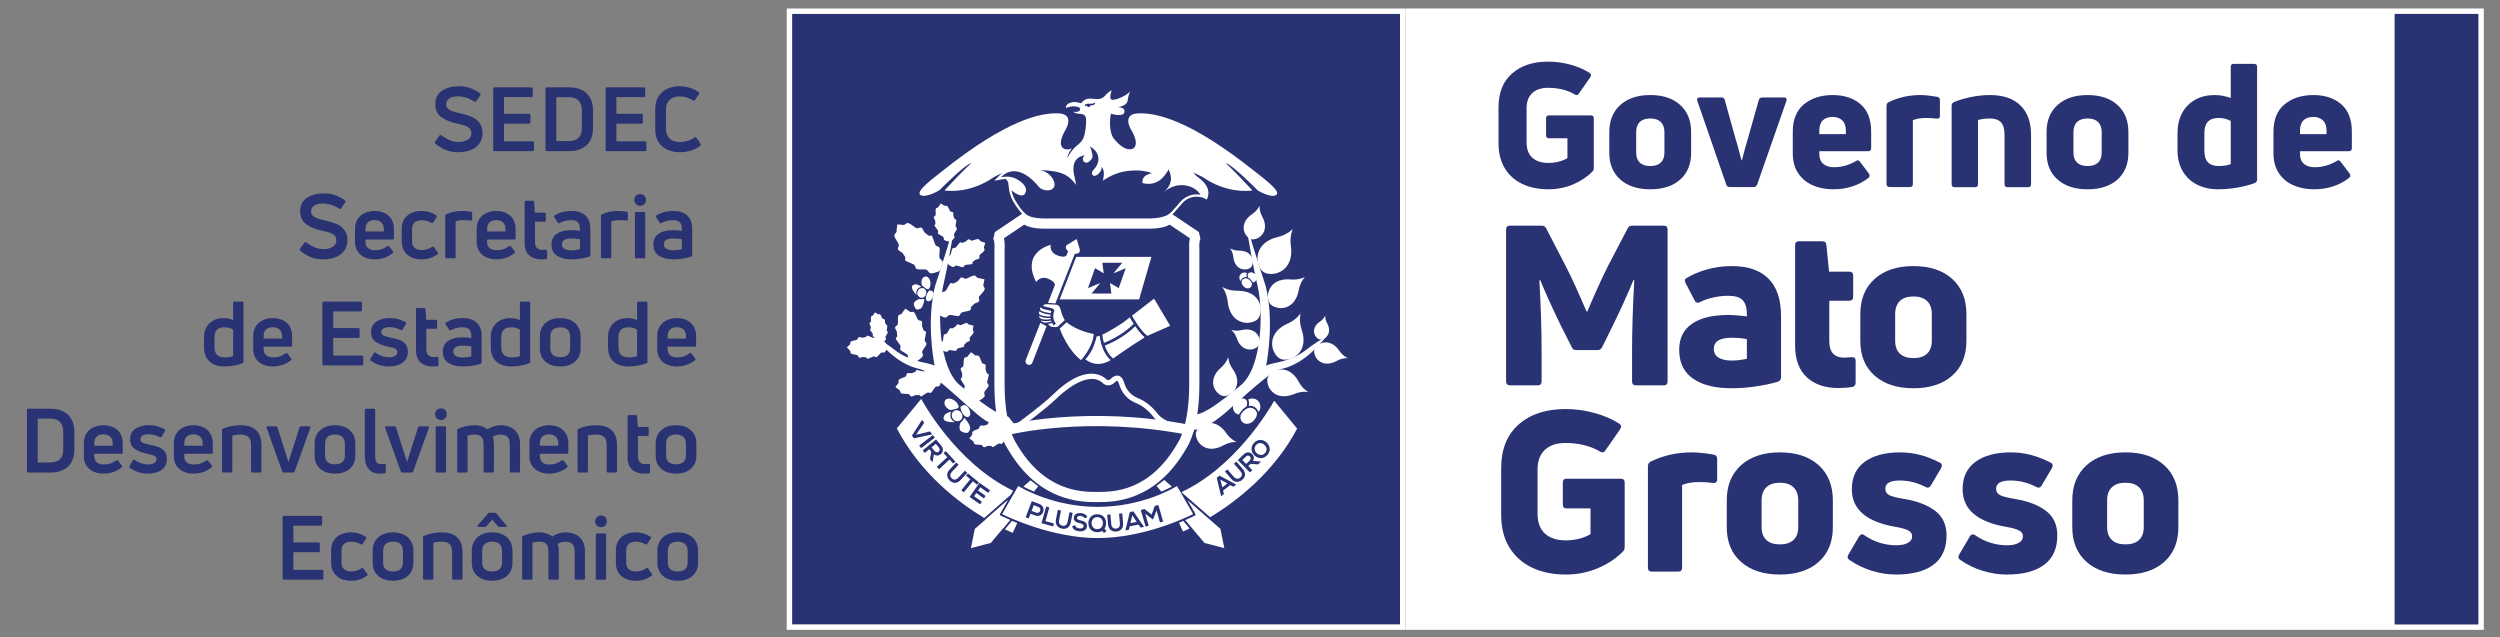<?xml version="1.0" encoding="UTF-8"?>
<!DOCTYPE svg PUBLIC "-//W3C//DTD SVG 1.1//EN" "http://www.w3.org/Graphics/SVG/1.1/DTD/svg11.dtd">
<!-- Creator: CorelDRAW 2020 (64 Bit) -->
<svg xmlns="http://www.w3.org/2000/svg" xml:space="preserve" width="318.99mm" height="81.284mm" version="1.1" style="shape-rendering:geometricPrecision; text-rendering:geometricPrecision; image-rendering:optimizeQuality; fill-rule:evenodd; clip-rule:evenodd"
viewBox="0 0 31899 8128.4"
 xmlns:xlink="http://www.w3.org/1999/xlink"
 xmlns:xodm="http://www.corel.com/coreldraw/odm/2003">
 <rect x="0" y="0" width="31899" height="8128.4" fill="#808080" stroke="none"/>
 <defs>
  <style type="text/css">
   <![CDATA[
    .fil0 {fill:#293272;fill-rule:nonzero}
    .fil2 {fill:#293273;fill-rule:nonzero}
    .fil1 {fill:white;fill-rule:nonzero}
   ]]>
  </style>
 </defs>
 <g id="Camada_x0020_1">
  <path class="fil0" d="M6156.44 1697.27c0,54.68 -14.04,100.43 -42.14,137.26 -28.1,36.83 -65.69,63.98 -112.77,81.45 -47.09,17.47 -99.49,26.2 -157.2,26.2 -55.44,0 -105.75,-8.73 -150.93,-26.2 -45.19,-17.47 -91.7,-45.18 -139.54,-83.16 -4.56,-4.55 -6.84,-9.11 -6.84,-13.66 0,-3.8 1.14,-7.22 3.42,-10.26l56.95 -79.73c3.04,-4.56 7.22,-6.84 12.53,-6.84 3.8,0 7.22,1.14 10.26,3.42 38.73,28.1 75.75,49.36 111.06,63.79 35.31,14.43 71.57,22.02 108.78,22.78 45.57,0 84.49,-9.68 116.76,-29.05 32.28,-19.36 48.42,-47.27 48.42,-83.72 0,-25.82 -7.98,-46.51 -23.93,-62.08 -15.94,-15.57 -36.45,-27.53 -61.51,-35.88 -25.06,-8.36 -58.09,-16.71 -99.1,-25.07 -78.98,-16.7 -144.86,-43.47 -197.64,-80.3 -52.78,-36.83 -79.16,-93.22 -79.16,-169.16 0,-75.18 28.66,-131.76 86,-169.73 57.33,-37.97 130.05,-56.95 218.14,-56.95 48.6,0 93.78,7.02 135.55,21.07 41.77,14.05 85.81,37.02 132.14,68.92 5.31,3.03 7.97,7.21 7.97,12.53 0,3.03 -1.14,6.45 -3.41,10.25l-54.68 78.6c-3.8,4.55 -7.98,6.83 -12.53,6.83 -3.04,0 -6.84,-1.14 -11.39,-3.42 -64.55,-41.76 -132.52,-63.79 -203.9,-66.06 -48.61,0 -86.58,8.92 -113.92,26.77 -27.33,17.84 -41,42.33 -41,73.47 0,22.78 7.02,41.2 21.07,55.24 14.05,14.05 32.65,25.26 55.82,33.61 23.16,8.35 55.24,17.09 96.25,26.2 57.72,12.91 106.7,27.53 146.95,43.85 40.25,16.33 74.23,41.39 101.95,75.19 27.72,33.79 41.57,78.4 41.57,133.84z"/>
  <path id="1" class="fil0" d="M6796.62 1803.21c11.39,0 17.09,5.31 17.09,15.95l0 92.26c0,11.39 -5.7,17.09 -17.09,17.09l-487.54 0c-10.63,0 -15.94,-5.7 -15.94,-17.09l0 -780.29c0,-11.39 5.31,-17.08 15.94,-17.08l471.6 0c11.39,0 17.08,5.69 17.08,17.08l0 92.27c0,10.63 -5.69,15.95 -17.08,15.95l-349.71 0 0 213.01 320.09 0c11.39,0 17.09,5.7 17.09,17.09l0 91.13c0,11.39 -5.7,17.08 -17.09,17.08l-320.09 0 0 225.55 365.65 0z"/>
  <path id="2" class="fil0" d="M6976.6 1928.51c-10.63,0 -15.94,-5.7 -15.94,-17.09l0 -780.29c0,-11.39 5.31,-17.08 15.94,-17.08l282.5 0c96.45,0 171.82,25.63 226.12,76.89 54.29,51.26 81.44,125.87 81.44,223.83l0 216.43c0,96.45 -27.15,170.11 -81.44,220.99 -54.3,50.88 -129.67,76.32 -226.12,76.32l-282.5 0zm282.5 -128.72c110.12,0 165.17,-55.82 165.17,-167.45l0 -218.71c0,-115.43 -55.05,-173.14 -165.17,-173.14l-160.61 0 0 559.3 160.61 0z"/>
  <path id="3" class="fil0" d="M8230.76 1803.21c11.39,0 17.09,5.31 17.09,15.95l0 92.26c0,11.39 -5.7,17.09 -17.09,17.09l-487.54 0c-10.63,0 -15.94,-5.7 -15.94,-17.09l0 -780.29c0,-11.39 5.31,-17.08 15.94,-17.08l471.6 0c11.39,0 17.08,5.69 17.08,17.08l0 92.27c0,10.63 -5.69,15.95 -17.08,15.95l-349.71 0 0 213.01 320.09 0c11.39,0 17.09,5.7 17.09,17.09l0 91.13c0,11.39 -5.7,17.08 -17.09,17.08l-320.09 0 0 225.55 365.65 0z"/>
  <path id="4" class="fil0" d="M8937.02 1859.02c-34.94,27.34 -75.18,48.04 -120.75,62.09 -45.56,14.04 -92.65,21.07 -141.25,21.07 -58.47,0 -111.44,-10.63 -158.9,-31.9 -47.47,-21.26 -85.25,-53.53 -113.35,-96.82 -28.09,-43.29 -42.14,-97.2 -42.14,-161.75l0 -259.72c0,-64.55 14.05,-118.66 42.14,-162.32 28.1,-43.67 65.69,-76.13 112.78,-97.4 47.08,-21.26 99.48,-31.89 157.19,-31.89 43.29,0 86.2,6.64 128.72,19.93 42.53,13.29 80.88,32.09 115.05,56.39 4.56,3.04 6.84,7.21 6.84,12.53 0,3.04 -1.14,6.45 -3.42,10.25l-53.54 77.46c-3.04,5.31 -7.21,7.97 -12.53,7.97 -3.04,0 -6.83,-1.14 -11.39,-3.41 -25.06,-17.47 -52.21,-30.38 -81.45,-38.73 -29.23,-8.36 -58.66,-12.53 -88.28,-12.53 -54.67,0 -97.39,14.42 -128.15,43.28 -30.75,28.86 -46.13,68.73 -46.13,119.61l0 255.16c0,51.64 15.38,91.89 46.13,120.74 30.76,28.86 73.86,43.29 129.29,43.29 33.42,0 66.64,-5.13 99.67,-15.38 33.04,-10.25 62.84,-24.87 89.42,-43.85 4.56,-3.04 7.98,-4.56 10.26,-4.56 4.55,0 8.73,3.04 12.53,9.11l53.53 77.46c3.04,6.08 4.56,9.88 4.56,11.39 0,4.56 -2.28,8.74 -6.83,12.53z"/>
  <path class="fil0" d="M4432.87 3064.28c0,54.68 -14.04,100.43 -42.14,137.26 -28.1,36.83 -65.69,63.98 -112.77,81.45 -47.09,17.47 -99.49,26.2 -157.2,26.2 -55.44,0 -105.75,-8.73 -150.93,-26.2 -45.19,-17.47 -91.7,-45.18 -139.54,-83.16 -4.56,-4.55 -6.84,-9.11 -6.84,-13.66 0,-3.8 1.14,-7.22 3.42,-10.26l56.95 -79.73c3.04,-4.56 7.22,-6.84 12.53,-6.84 3.8,0 7.22,1.14 10.26,3.42 38.73,28.1 75.75,49.36 111.06,63.79 35.31,14.43 71.57,22.02 108.78,22.78 45.57,0 84.49,-9.68 116.76,-29.05 32.28,-19.36 48.42,-47.27 48.42,-83.72 0,-25.82 -7.98,-46.51 -23.93,-62.08 -15.94,-15.57 -36.45,-27.53 -61.51,-35.88 -25.06,-8.36 -58.09,-16.71 -99.1,-25.07 -78.98,-16.7 -144.86,-43.47 -197.64,-80.3 -52.78,-36.83 -79.16,-93.22 -79.16,-169.16 0,-75.18 28.66,-131.76 86,-169.73 57.33,-37.97 130.05,-56.95 218.14,-56.95 48.6,0 93.78,7.02 135.55,21.07 41.77,14.05 85.81,37.02 132.14,68.92 5.31,3.03 7.97,7.21 7.97,12.53 0,3.03 -1.14,6.45 -3.41,10.25l-54.68 78.6c-3.8,4.55 -7.98,6.83 -12.53,6.83 -3.04,0 -6.84,-1.14 -11.39,-3.42 -64.55,-41.76 -132.52,-63.79 -203.9,-66.06 -48.61,0 -86.58,8.92 -113.92,26.77 -27.33,17.84 -41,42.33 -41,73.47 0,22.78 7.02,41.2 21.07,55.24 14.05,14.05 32.65,25.26 55.82,33.61 23.16,8.35 55.24,17.09 96.25,26.2 57.72,12.91 106.7,27.53 146.95,43.85 40.25,16.33 74.23,41.39 101.95,75.19 27.72,33.79 41.57,78.4 41.57,133.84z"/>
  <path id="1" class="fil0" d="M5026.35 3040.36c0,10.63 -5.7,15.95 -17.09,15.95l-346.29 0 0 31.89c0,34.18 10.83,60.18 32.47,78.03 21.64,17.85 51.07,26.77 88.28,26.77 32.65,0 61.51,-4.56 86.57,-13.67 25.06,-9.11 49.74,-22.02 74.04,-38.73 3.8,-2.28 7.22,-3.42 10.26,-3.42 5.31,0 9.49,2.28 12.53,6.84l46.7 62.65c3.04,3.04 4.56,6.45 4.56,10.25 0,6.08 -2.66,10.63 -7.98,13.67 -66.07,52.4 -143.15,78.6 -231.24,78.6 -44.8,0 -86,-8.16 -123.59,-24.49 -37.59,-16.33 -67.97,-41.2 -91.13,-74.61 -23.16,-33.42 -34.74,-74.43 -34.74,-123.03l0 -161.75c0,-53.16 11.77,-97.2 35.31,-132.14 23.54,-34.93 54.3,-60.56 92.27,-76.89 37.97,-16.32 78.98,-24.49 123.02,-24.49 44.05,0 84.68,8.17 121.89,24.49 37.21,16.33 67.2,41.96 89.99,76.89 22.78,34.94 34.17,78.98 34.17,132.14l0 115.05zm-128.72 -116.19c0,-39.49 -11.01,-68.73 -33.03,-87.71 -22.03,-18.99 -50.12,-28.48 -84.3,-28.48 -35.69,0 -64.17,9.3 -85.43,27.91 -21.26,18.6 -31.9,48.03 -31.9,88.28l0 29.62 234.66 0 0 -29.62z"/>
  <path id="2" class="fil0" d="M5582.23 3245.4c-59.99,42.53 -127.2,63.79 -201.62,63.79 -78.98,0 -141.25,-20.88 -186.81,-62.65 -45.57,-41.77 -68.35,-97.59 -68.35,-167.45l0 -158.34c0,-69.86 22.78,-125.49 68.35,-166.88 45.56,-41.38 107.45,-62.08 185.67,-62.08 66.83,0 129.1,18.23 186.81,54.68 5.32,3.04 7.98,7.59 7.98,13.67 0,3.04 -1.14,6.45 -3.42,10.25l-44.42 68.35c-3.8,5.31 -8.36,7.97 -13.67,7.97 -3.8,0 -7.22,-1.14 -10.26,-3.42 -37.97,-22.02 -77.83,-33.03 -119.6,-33.03 -40.25,0 -71.2,9.49 -92.84,28.48 -21.64,18.98 -32.46,46.32 -32.46,82.01l0 159.48c0,34.93 10.82,62.08 32.46,81.44 21.64,19.37 52.21,29.05 91.7,29.05 46.32,0 90.37,-13.67 132.14,-41.01 4.55,-2.27 8.35,-3.41 11.39,-3.41 5.31,0 9.49,2.65 12.53,7.97l47.84 68.35c2.28,4.55 3.42,8.35 3.42,11.39 0,3.8 -2.28,7.59 -6.84,11.39z"/>
  <path id="3" class="fil0" d="M5698.42 3295.52c-11.39,0 -17.09,-5.7 -17.09,-17.09l0 -523.99c0,-9.87 4.18,-16.32 12.54,-19.36 28.85,-14.43 60.56,-25.25 95.11,-32.47 34.55,-7.21 69.3,-10.82 104.23,-10.82 38.73,0 77.46,3.04 116.19,9.11 9.87,0.76 14.81,6.46 14.81,17.09l0 82.02c0,5.31 -1.71,9.11 -5.13,11.39 -3.42,2.28 -7.78,3.04 -13.1,2.28 -18.98,-3.04 -49.74,-4.56 -92.27,-4.56 -41.76,0 -75.18,5.32 -100.24,15.95l0 453.36c0,11.39 -5.69,17.09 -17.09,17.09l-97.96 0z"/>
  <path id="4" class="fil0" d="M6578.95 3040.36c0,10.63 -5.7,15.95 -17.09,15.95l-346.29 0 0 31.89c0,34.18 10.83,60.18 32.47,78.03 21.64,17.85 51.07,26.77 88.28,26.77 32.65,0 61.51,-4.56 86.57,-13.67 25.06,-9.11 49.74,-22.02 74.04,-38.73 3.8,-2.28 7.22,-3.42 10.26,-3.42 5.31,0 9.49,2.28 12.53,6.84l46.7 62.65c3.04,3.04 4.56,6.45 4.56,10.25 0,6.08 -2.66,10.63 -7.98,13.67 -66.07,52.4 -143.15,78.6 -231.24,78.6 -44.8,0 -86,-8.16 -123.59,-24.49 -37.59,-16.33 -67.97,-41.2 -91.13,-74.61 -23.16,-33.42 -34.74,-74.43 -34.74,-123.03l0 -161.75c0,-53.16 11.77,-97.2 35.31,-132.14 23.54,-34.93 54.3,-60.56 92.27,-76.89 37.97,-16.32 78.98,-24.49 123.02,-24.49 44.05,0 84.68,8.17 121.89,24.49 37.21,16.33 67.2,41.96 89.99,76.89 22.78,34.94 34.17,78.98 34.17,132.14l0 115.05zm-128.72 -116.19c0,-39.49 -11.01,-68.73 -33.03,-87.71 -22.03,-18.99 -50.12,-28.48 -84.3,-28.48 -35.69,0 -64.17,9.3 -85.43,27.91 -21.26,18.6 -31.9,48.03 -31.9,88.28l0 29.62 234.66 0 0 -29.62z"/>
  <path id="5" class="fil0" d="M6826.13 3089.34c0,31.14 7.79,55.44 23.36,72.9 15.56,17.47 37.78,26.2 66.63,26.2l46.71 -2.27c12.15,0 18.22,5.31 18.22,15.94l0 86.58c0,11.39 -5.31,17.46 -15.95,18.22 -25.82,1.52 -45.94,2.28 -60.37,2.28 -63.03,0 -113.91,-17.28 -152.64,-51.83 -38.73,-34.55 -58.09,-87.52 -58.09,-158.91l0 -520.57c0,-10.63 5.69,-15.95 17.08,-15.95l86.58 0c4.55,0 8.35,1.33 11.39,3.99 3.03,2.66 4.93,6.27 5.69,10.82l10.25 136.69 121.89 0c11.39,0 17.09,5.32 17.09,15.95l0 83.16c0,10.63 -5.7,15.94 -17.09,15.94l-120.75 0 0 260.86z"/>
  <path id="6" class="fil0" d="M7072.18 2752.16c58.47,-40.24 132.89,-60.37 223.26,-60.37 73.67,0 131.57,19.18 173.72,57.53 42.14,38.35 63.22,96.25 63.22,173.71l0 332.62c0,9.11 -4.18,15.57 -12.53,19.37 -31.9,9.87 -68.16,18.03 -108.79,24.49 -40.63,6.45 -80.68,9.68 -120.17,9.68 -73.67,0 -134.42,-15.19 -182.26,-45.57 -47.84,-30.37 -71.76,-78.59 -71.76,-144.66 0,-60 22.59,-105.37 67.77,-136.13 45.19,-30.75 105.75,-46.13 181.69,-46.13 30.38,0 68.35,3.04 113.91,9.11l0 -21.64c0,-41.01 -8.54,-70.43 -25.63,-88.28 -17.09,-17.85 -46.51,-26.77 -88.28,-26.77 -27.34,0 -53.73,3.23 -79.17,9.68 -25.44,6.46 -47.65,15.38 -66.64,26.77 -3.79,2.28 -7.21,3.42 -10.25,3.42 -5.31,0 -9.49,-2.66 -12.53,-7.97l-45.56 -69.49c-5.32,-8.35 -5.32,-14.81 0,-19.37zm97.96 365.66c0,25.82 11.01,44.99 33.04,57.52 22.02,12.53 51.26,18.8 87.71,18.8 34.93,0 71.38,-4.56 109.35,-13.67l0 -128.72c-41.01,-6.07 -77.84,-9.11 -110.49,-9.11 -79.74,0 -119.61,25.06 -119.61,75.18z"/>
  <path id="7" class="fil0" d="M7685.02 3295.52c-11.39,0 -17.09,-5.7 -17.09,-17.09l0 -523.99c0,-9.87 4.18,-16.32 12.54,-19.36 28.85,-14.43 60.56,-25.25 95.11,-32.47 34.55,-7.21 69.3,-10.82 104.23,-10.82 38.73,0 77.46,3.04 116.19,9.11 9.87,0.76 14.81,6.46 14.81,17.09l0 82.02c0,5.31 -1.71,9.11 -5.13,11.39 -3.42,2.28 -7.78,3.04 -13.1,2.28 -18.98,-3.04 -49.74,-4.56 -92.27,-4.56 -41.76,0 -75.18,5.32 -100.24,15.95l0 453.36c0,11.39 -5.69,17.09 -17.09,17.09l-97.96 0z"/>
  <path id="8" class="fil0" d="M8242.04 2550.54c0,21.27 -7.02,39.11 -21.07,53.54 -14.05,14.43 -31.71,21.64 -52.97,21.64 -21.26,0 -39.11,-7.21 -53.54,-21.64 -14.43,-14.43 -21.64,-32.27 -21.64,-53.54 0,-21.26 7.21,-38.92 21.64,-52.97 14.43,-14.05 32.28,-21.07 53.54,-21.07 22.02,0 39.87,6.83 53.54,20.5 13.67,13.67 20.5,31.52 20.5,53.54zm-124.16 744.98c-11.39,0 -17.09,-5.7 -17.09,-17.09l0 -557.02c0,-10.63 5.7,-15.95 17.09,-15.95l99.1 0c10.63,0 15.95,5.32 15.95,15.95l0 557.02c0,11.39 -5.32,17.09 -15.95,17.09l-99.1 0z"/>
  <path id="9" class="fil0" d="M8371.9 2752.16c58.47,-40.24 132.89,-60.37 223.26,-60.37 73.67,0 131.57,19.18 173.72,57.53 42.14,38.35 63.22,96.25 63.22,173.71l0 332.62c0,9.11 -4.18,15.57 -12.53,19.37 -31.9,9.87 -68.16,18.03 -108.79,24.49 -40.63,6.45 -80.68,9.68 -120.17,9.68 -73.67,0 -134.42,-15.19 -182.26,-45.57 -47.84,-30.37 -71.76,-78.59 -71.76,-144.66 0,-60 22.59,-105.37 67.77,-136.13 45.19,-30.75 105.75,-46.13 181.69,-46.13 30.38,0 68.35,3.04 113.91,9.11l0 -21.64c0,-41.01 -8.54,-70.43 -25.63,-88.28 -17.09,-17.85 -46.51,-26.77 -88.28,-26.77 -27.34,0 -53.73,3.23 -79.17,9.68 -25.44,6.46 -47.65,15.38 -66.64,26.77 -3.79,2.28 -7.21,3.42 -10.25,3.42 -5.31,0 -9.49,-2.66 -12.53,-7.97l-45.56 -69.49c-5.32,-8.35 -5.32,-14.81 0,-19.37zm97.96 365.66c0,25.82 11.01,44.99 33.04,57.52 22.02,12.53 51.26,18.8 87.71,18.8 34.93,0 71.38,-4.56 109.35,-13.67l0 -128.72c-41.01,-6.07 -77.84,-9.11 -110.49,-9.11 -79.74,0 -119.61,25.06 -119.61,75.18z"/>
  <path class="fil0" d="M2974.75 3865.14c0,-11.39 5.7,-17.08 17.09,-17.08l97.96 0c11.39,0 17.09,5.69 17.09,17.08l0 750.68c0,9.87 -4.18,16.32 -12.53,19.36 -34.18,12.91 -71.96,22.97 -113.35,30.19 -41.38,7.21 -80.3,10.82 -116.75,10.82 -78.98,0 -142.2,-20.88 -189.67,-62.65 -47.46,-41.77 -71.19,-104.42 -71.19,-187.95l0 -125.31c0,-48.6 10.63,-91.13 31.9,-127.58 21.26,-36.45 50.69,-64.55 88.28,-84.29 37.59,-19.75 80.3,-29.62 128.15,-29.62 43.28,0 84.29,8.36 123.02,25.06l0 -218.71zm-238.07 561.58c0,47.09 11.2,81.07 33.6,101.95 22.4,20.89 54.87,31.33 97.39,31.33 43.29,0 78.98,-5.32 107.08,-15.95l0 -338.31c-29.62,-19.75 -66.07,-29.62 -109.35,-29.62 -85.82,0 -128.72,41.39 -128.72,124.16l0 126.44z"/>
  <path id="1" class="fil0" d="M3727.7 4407.36c0,10.63 -5.7,15.95 -17.09,15.95l-346.29 0 0 31.89c0,34.18 10.83,60.18 32.47,78.03 21.64,17.85 51.07,26.77 88.28,26.77 32.65,0 61.51,-4.56 86.57,-13.67 25.06,-9.11 49.74,-22.02 74.04,-38.73 3.8,-2.28 7.22,-3.42 10.26,-3.42 5.31,0 9.49,2.28 12.53,6.84l46.7 62.65c3.04,3.04 4.56,6.45 4.56,10.25 0,6.08 -2.66,10.63 -7.98,13.67 -66.07,52.4 -143.15,78.6 -231.24,78.6 -44.8,0 -86,-8.16 -123.59,-24.49 -37.59,-16.33 -67.97,-41.2 -91.13,-74.61 -23.16,-33.42 -34.74,-74.43 -34.74,-123.03l0 -161.75c0,-53.16 11.77,-97.2 35.31,-132.14 23.54,-34.93 54.3,-60.56 92.27,-76.89 37.97,-16.32 78.98,-24.49 123.02,-24.49 44.05,0 84.68,8.17 121.89,24.49 37.21,16.33 67.2,41.96 89.99,76.89 22.78,34.94 34.17,78.98 34.17,132.14l0 115.05zm-128.72 -116.19c0,-39.49 -11.01,-68.73 -33.03,-87.71 -22.03,-18.99 -50.12,-28.48 -84.3,-28.48 -35.69,0 -64.17,9.3 -85.43,27.91 -21.26,18.6 -31.9,48.03 -31.9,88.28l0 29.62 234.66 0 0 -29.62z"/>
  <path id="2" class="fil0" d="M4617.34 4537.22c11.39,0 17.09,5.31 17.09,15.95l0 92.26c0,11.39 -5.7,17.09 -17.09,17.09l-487.54 0c-10.63,0 -15.94,-5.7 -15.94,-17.09l0 -780.29c0,-11.39 5.31,-17.08 15.94,-17.08l471.6 0c11.39,0 17.08,5.69 17.08,17.08l0 92.27c0,10.63 -5.69,15.95 -17.08,15.95l-349.71 0 0 213.01 320.09 0c11.39,0 17.09,5.7 17.09,17.09l0 91.13c0,11.39 -5.7,17.08 -17.09,17.08l-320.09 0 0 225.55 365.65 0z"/>
  <path id="3" class="fil0" d="M5203.99 4487.1c0,61.51 -22.41,108.4 -67.21,140.68 -44.81,32.27 -102.9,48.41 -174.28,48.41 -86.58,0 -163.66,-24.68 -231.24,-74.04 -5.32,-3.04 -7.98,-6.84 -7.98,-11.39 0,-4.56 1.14,-8.36 3.42,-11.4l43.29 -74.04c3.79,-6.07 7.59,-9.11 11.39,-9.11 1.52,0 5.31,1.52 11.39,4.56 25.82,18.98 53.54,33.41 83.15,43.28 29.62,9.87 59.24,14.81 88.85,14.81 31.14,0 56.58,-5.69 76.32,-17.09 19.75,-11.39 29.62,-27.71 29.62,-48.98 0,-20.5 -9.3,-35.31 -27.91,-44.42 -18.6,-9.12 -44.61,-16.71 -78.03,-22.78 -63.79,-12.16 -118.08,-31.71 -162.89,-58.67 -44.8,-26.96 -67.21,-70.43 -67.21,-130.43 0,-59.23 23.36,-103.85 70.06,-133.84 46.7,-30 103.85,-45 171.43,-45 67.59,0 133.66,17.47 198.21,52.4 6.08,3.8 9.11,7.98 9.11,12.53 0,3.04 -1.14,6.46 -3.41,10.25l-43.29 72.91c-3.04,5.31 -7.59,7.97 -13.67,7.97 -1.52,0 -4.56,-0.76 -9.11,-2.28 -46.33,-25.06 -94.55,-37.59 -144.67,-37.59 -32.65,0 -58.09,5.7 -76.32,17.09 -18.23,11.39 -27.34,26.58 -27.34,45.56 0,21.27 9.68,36.45 29.05,45.57 19.36,9.11 51.83,18.22 97.39,27.34 40.25,7.59 75.18,16.89 104.8,27.9 29.62,11.02 54.87,28.67 75.75,52.97 20.89,24.3 31.33,56.58 31.33,96.83z"/>
  <path id="4" class="fil0" d="M5439.78 4456.34c0,31.14 7.79,55.44 23.36,72.9 15.56,17.47 37.78,26.2 66.63,26.2l46.71 -2.27c12.15,0 18.22,5.31 18.22,15.94l0 86.58c0,11.39 -5.31,17.46 -15.95,18.22 -25.82,1.52 -45.94,2.28 -60.37,2.28 -63.03,0 -113.91,-17.28 -152.64,-51.83 -38.73,-34.55 -58.09,-87.52 -58.09,-158.91l0 -520.57c0,-10.63 5.69,-15.95 17.08,-15.95l86.58 0c4.55,0 8.35,1.33 11.39,3.99 3.03,2.66 4.93,6.27 5.69,10.82l10.25 136.69 121.89 0c11.39,0 17.09,5.32 17.09,15.95l0 83.16c0,10.63 -5.7,15.94 -17.09,15.94l-120.75 0 0 260.86z"/>
  <path id="5" class="fil0" d="M5685.83 4119.16c58.47,-40.24 132.89,-60.37 223.26,-60.37 73.67,0 131.57,19.18 173.72,57.53 42.14,38.35 63.22,96.25 63.22,173.71l0 332.62c0,9.11 -4.18,15.57 -12.53,19.37 -31.9,9.87 -68.16,18.03 -108.79,24.49 -40.63,6.45 -80.68,9.68 -120.17,9.68 -73.67,0 -134.42,-15.19 -182.26,-45.57 -47.84,-30.37 -71.76,-78.59 -71.76,-144.66 0,-60 22.59,-105.37 67.77,-136.13 45.19,-30.75 105.75,-46.13 181.69,-46.13 30.38,0 68.35,3.04 113.91,9.11l0 -21.64c0,-41.01 -8.54,-70.43 -25.63,-88.28 -17.09,-17.85 -46.51,-26.77 -88.28,-26.77 -27.34,0 -53.73,3.23 -79.17,9.68 -25.44,6.46 -47.65,15.38 -66.64,26.77 -3.79,2.28 -7.21,3.42 -10.25,3.42 -5.31,0 -9.49,-2.66 -12.53,-7.97l-45.56 -69.49c-5.32,-8.35 -5.32,-14.81 0,-19.37zm97.96 365.66c0,25.82 11.01,44.99 33.04,57.52 22.02,12.53 51.26,18.8 87.71,18.8 34.93,0 71.38,-4.56 109.35,-13.67l0 -128.72c-41.01,-6.07 -77.84,-9.11 -110.49,-9.11 -79.74,0 -119.61,25.06 -119.61,75.18z"/>
  <path id="6" class="fil0" d="M6633.57 3865.14c0,-11.39 5.7,-17.08 17.09,-17.08l97.96 0c11.39,0 17.09,5.69 17.09,17.08l0 750.68c0,9.87 -4.18,16.32 -12.53,19.36 -34.18,12.91 -71.96,22.97 -113.35,30.19 -41.38,7.21 -80.3,10.82 -116.75,10.82 -78.98,0 -142.2,-20.88 -189.67,-62.65 -47.46,-41.77 -71.19,-104.42 -71.19,-187.95l0 -125.31c0,-48.6 10.63,-91.13 31.9,-127.58 21.26,-36.45 50.69,-64.55 88.28,-84.29 37.59,-19.75 80.3,-29.62 128.15,-29.62 43.28,0 84.29,8.36 123.02,25.06l0 -218.71zm-238.07 561.58c0,47.09 11.2,81.07 33.6,101.95 22.4,20.89 54.87,31.33 97.39,31.33 43.29,0 78.98,-5.32 107.08,-15.95l0 -338.31c-29.62,-19.75 -66.07,-29.62 -109.35,-29.62 -85.82,0 -128.72,41.39 -128.72,124.16l0 126.44z"/>
  <path id="7" class="fil0" d="M7408.16 4446.09c0,70.62 -23.54,126.63 -70.62,168.02 -47.08,41.39 -110.12,62.08 -189.09,62.08 -78.98,0 -142.01,-20.69 -189.1,-62.08 -47.08,-41.39 -70.62,-97.4 -70.62,-168.02l0 -152.64c0,-71.39 23.54,-128.34 70.62,-170.87 47.09,-42.52 110.12,-63.79 189.1,-63.79 78.97,0 142.01,21.27 189.09,63.79 47.08,42.53 70.62,99.48 70.62,170.87l0 152.64zm-386.16 0c0,36.45 10.83,64.17 32.47,83.15 21.64,18.99 52.97,28.48 93.98,28.48 41,0 72.33,-9.49 93.97,-28.48 21.65,-18.98 32.47,-46.7 32.47,-83.15l0 -152.64c0,-37.21 -11.01,-65.88 -33.04,-86 -22.02,-20.13 -53.16,-30.19 -93.4,-30.19 -41.01,0 -72.34,9.87 -93.98,29.62 -21.64,19.74 -32.47,48.6 -32.47,86.57l0 152.64z"/>
  <path id="8" class="fil0" d="M8129.22 3865.14c0,-11.39 5.7,-17.08 17.09,-17.08l97.96 0c11.39,0 17.09,5.69 17.09,17.08l0 750.68c0,9.87 -4.18,16.32 -12.53,19.36 -34.18,12.91 -71.96,22.97 -113.35,30.19 -41.38,7.21 -80.3,10.82 -116.75,10.82 -78.98,0 -142.2,-20.88 -189.67,-62.65 -47.46,-41.77 -71.19,-104.42 -71.19,-187.95l0 -125.31c0,-48.6 10.63,-91.13 31.9,-127.58 21.26,-36.45 50.69,-64.55 88.28,-84.29 37.59,-19.75 80.3,-29.62 128.15,-29.62 43.28,0 84.29,8.36 123.02,25.06l0 -218.71zm-238.07 561.58c0,47.09 11.2,81.07 33.6,101.95 22.4,20.89 54.87,31.33 97.39,31.33 43.29,0 78.98,-5.32 107.08,-15.95l0 -338.31c-29.62,-19.75 -66.07,-29.62 -109.35,-29.62 -85.82,0 -128.72,41.39 -128.72,124.16l0 126.44z"/>
  <path id="9" class="fil0" d="M8882.17 4407.36c0,10.63 -5.7,15.95 -17.09,15.95l-346.29 0 0 31.89c0,34.18 10.83,60.18 32.47,78.03 21.64,17.85 51.07,26.77 88.28,26.77 32.65,0 61.51,-4.56 86.57,-13.67 25.06,-9.11 49.74,-22.02 74.04,-38.73 3.8,-2.28 7.22,-3.42 10.26,-3.42 5.31,0 9.49,2.28 12.53,6.84l46.7 62.65c3.04,3.04 4.56,6.45 4.56,10.25 0,6.08 -2.66,10.63 -7.98,13.67 -66.07,52.4 -143.15,78.6 -231.24,78.6 -44.8,0 -86,-8.16 -123.59,-24.49 -37.59,-16.33 -67.97,-41.2 -91.13,-74.61 -23.16,-33.42 -34.74,-74.43 -34.74,-123.03l0 -161.75c0,-53.16 11.77,-97.2 35.31,-132.14 23.54,-34.93 54.3,-60.56 92.27,-76.89 37.97,-16.32 78.98,-24.49 123.02,-24.49 44.05,0 84.68,8.17 121.89,24.49 37.21,16.33 67.2,41.96 89.99,76.89 22.78,34.94 34.17,78.98 34.17,132.14l0 115.05zm-128.72 -116.19c0,-39.49 -11.01,-68.73 -33.03,-87.71 -22.03,-18.99 -50.12,-28.48 -84.3,-28.48 -35.69,0 -64.17,9.3 -85.43,27.91 -21.26,18.6 -31.9,48.03 -31.9,88.28l0 29.62 234.66 0 0 -29.62z"/>
  <path class="fil0" d="M359.22 6029.53c-10.63,0 -15.94,-5.7 -15.94,-17.09l0 -780.29c0,-11.39 5.31,-17.08 15.94,-17.08l282.5 0c96.45,0 171.82,25.63 226.12,76.89 54.29,51.26 81.44,125.87 81.44,223.83l0 216.43c0,96.45 -27.15,170.11 -81.44,220.99 -54.3,50.88 -129.67,76.32 -226.12,76.32l-282.5 0zm282.5 -128.72c110.12,0 165.17,-55.82 165.17,-167.45l0 -218.71c0,-115.43 -55.05,-173.14 -165.17,-173.14l-160.61 0 0 559.3 160.61 0z"/>
  <path id="1" class="fil0" d="M1566.68 5774.37c0,10.63 -5.7,15.95 -17.09,15.95l-346.29 0 0 31.89c0,34.18 10.83,60.18 32.47,78.03 21.64,17.85 51.07,26.77 88.28,26.77 32.65,0 61.51,-4.56 86.57,-13.67 25.06,-9.11 49.74,-22.02 74.04,-38.73 3.8,-2.28 7.22,-3.42 10.26,-3.42 5.31,0 9.49,2.28 12.53,6.84l46.7 62.65c3.04,3.04 4.56,6.45 4.56,10.25 0,6.08 -2.66,10.63 -7.98,13.67 -66.07,52.4 -143.15,78.6 -231.24,78.6 -44.8,0 -86,-8.16 -123.59,-24.49 -37.59,-16.33 -67.97,-41.2 -91.13,-74.61 -23.16,-33.42 -34.74,-74.43 -34.74,-123.03l0 -161.75c0,-53.16 11.77,-97.2 35.31,-132.14 23.54,-34.93 54.3,-60.56 92.27,-76.89 37.97,-16.32 78.98,-24.49 123.02,-24.49 44.05,0 84.68,8.17 121.89,24.49 37.21,16.33 67.2,41.96 89.99,76.89 22.78,34.94 34.17,78.98 34.17,132.14l0 115.05zm-128.72 -116.19c0,-39.49 -11.01,-68.73 -33.03,-87.71 -22.03,-18.99 -50.12,-28.48 -84.3,-28.48 -35.69,0 -64.17,9.3 -85.43,27.91 -21.26,18.6 -31.9,48.03 -31.9,88.28l0 29.62 234.66 0 0 -29.62z"/>
  <path id="2" class="fil0" d="M2129.4 5854.11c0,61.51 -22.41,108.4 -67.21,140.68 -44.81,32.27 -102.9,48.41 -174.28,48.41 -86.58,0 -163.66,-24.68 -231.24,-74.04 -5.32,-3.04 -7.98,-6.84 -7.98,-11.39 0,-4.56 1.14,-8.36 3.42,-11.4l43.29 -74.04c3.79,-6.07 7.59,-9.11 11.39,-9.11 1.52,0 5.31,1.52 11.39,4.56 25.82,18.98 53.54,33.41 83.15,43.28 29.62,9.87 59.24,14.81 88.85,14.81 31.14,0 56.58,-5.69 76.32,-17.09 19.75,-11.39 29.62,-27.71 29.62,-48.98 0,-20.5 -9.3,-35.31 -27.91,-44.42 -18.6,-9.12 -44.61,-16.71 -78.03,-22.78 -63.79,-12.16 -118.08,-31.71 -162.89,-58.67 -44.8,-26.96 -67.21,-70.43 -67.21,-130.43 0,-59.23 23.36,-103.85 70.06,-133.84 46.7,-30 103.85,-45 171.43,-45 67.59,0 133.66,17.47 198.21,52.4 6.08,3.8 9.11,7.98 9.11,12.53 0,3.04 -1.14,6.46 -3.41,10.25l-43.29 72.91c-3.04,5.31 -7.59,7.97 -13.67,7.97 -1.52,0 -4.56,-0.76 -9.11,-2.28 -46.33,-25.06 -94.55,-37.59 -144.67,-37.59 -32.65,0 -58.09,5.7 -76.32,17.09 -18.23,11.39 -27.34,26.58 -27.34,45.56 0,21.27 9.68,36.45 29.05,45.57 19.36,9.11 51.83,18.22 97.39,27.34 40.25,7.59 75.18,16.89 104.8,27.9 29.62,11.02 54.87,28.67 75.75,52.97 20.89,24.3 31.33,56.58 31.33,96.83z"/>
  <path id="3" class="fil0" d="M2714.9 5774.37c0,10.63 -5.7,15.95 -17.09,15.95l-346.29 0 0 31.89c0,34.18 10.83,60.18 32.47,78.03 21.64,17.85 51.07,26.77 88.28,26.77 32.65,0 61.51,-4.56 86.57,-13.67 25.06,-9.11 49.74,-22.02 74.04,-38.73 3.8,-2.28 7.22,-3.42 10.26,-3.42 5.31,0 9.49,2.28 12.53,6.84l46.7 62.65c3.04,3.04 4.56,6.45 4.56,10.25 0,6.08 -2.66,10.63 -7.98,13.67 -66.07,52.4 -143.15,78.6 -231.24,78.6 -44.8,0 -86,-8.16 -123.59,-24.49 -37.59,-16.33 -67.97,-41.2 -91.13,-74.61 -23.16,-33.42 -34.74,-74.43 -34.74,-123.03l0 -161.75c0,-53.16 11.77,-97.2 35.31,-132.14 23.54,-34.93 54.3,-60.56 92.27,-76.89 37.97,-16.32 78.98,-24.49 123.02,-24.49 44.05,0 84.68,8.17 121.89,24.49 37.21,16.33 67.2,41.96 89.99,76.89 22.78,34.94 34.17,78.98 34.17,132.14l0 115.05zm-128.72 -116.19c0,-39.49 -11.01,-68.73 -33.03,-87.71 -22.03,-18.99 -50.12,-28.48 -84.3,-28.48 -35.69,0 -64.17,9.3 -85.43,27.91 -21.26,18.6 -31.9,48.03 -31.9,88.28l0 29.62 234.66 0 0 -29.62z"/>
  <path id="4" class="fil0" d="M2849.31 6029.53c-11.39,0 -17.09,-5.7 -17.09,-17.09l0 -521.71c0,-9.87 4.18,-16.71 12.54,-20.5 68.34,-29.62 143.9,-44.43 226.68,-44.43 82.77,0 147.51,20.7 194.22,62.08 46.7,41.39 70.05,105.75 70.05,193.08l0 331.48c0,11.39 -5.31,17.09 -15.95,17.09l-99.1 0c-11.39,0 -17.09,-5.7 -17.09,-17.09l0 -329.2c0,-50.88 -11.01,-86.76 -33.03,-107.65 -22.02,-20.88 -55.06,-31.32 -99.1,-31.32 -39.49,0 -75.18,4.18 -107.08,12.53l0 455.64c0,11.39 -5.69,17.09 -17.09,17.09l-97.96 0z"/>
  <path id="5" class="fil0" d="M3620.49 6029.53c-9.87,0 -16.33,-4.56 -19.37,-13.67l-199.34 -558.16c-0.76,-1.52 -1.14,-3.8 -1.14,-6.84 0,-7.59 4.56,-11.39 13.67,-11.39l105.94 0c10.63,0 17.08,4.18 19.36,12.53l140.11 440.84 2.28 0 140.11 -440.84c2.28,-8.35 8.35,-12.53 18.23,-12.53l107.07 0c5.32,0 9.12,1.71 11.39,5.13 2.28,3.41 2.66,7.78 1.14,13.1l-200.48 558.16c-3.04,9.11 -9.49,13.67 -19.37,13.67l-119.6 0z"/>
  <path id="6" class="fil0" d="M4534.05 5813.1c0,70.62 -23.54,126.63 -70.62,168.02 -47.08,41.39 -110.12,62.08 -189.09,62.08 -78.98,0 -142.01,-20.69 -189.1,-62.08 -47.08,-41.39 -70.62,-97.4 -70.62,-168.02l0 -152.64c0,-71.39 23.54,-128.34 70.62,-170.87 47.09,-42.52 110.12,-63.79 189.1,-63.79 78.97,0 142.01,21.27 189.09,63.79 47.08,42.53 70.62,99.48 70.62,170.87l0 152.64zm-386.16 0c0,36.45 10.83,64.17 32.47,83.15 21.64,18.99 52.97,28.48 93.98,28.48 41,0 72.33,-9.49 93.97,-28.48 21.65,-18.98 32.47,-46.7 32.47,-83.15l0 -152.64c0,-37.21 -11.01,-65.88 -33.04,-86 -22.02,-20.13 -53.16,-30.19 -93.4,-30.19 -41.01,0 -72.34,9.87 -93.98,29.62 -21.64,19.74 -32.47,48.6 -32.47,86.57l0 152.64z"/>
  <path id="7" class="fil0" d="M4909.96 6039.78c-19.75,2.28 -41.39,3.42 -64.93,3.42 -60.75,0 -107.65,-19.37 -140.68,-58.1 -33.04,-38.73 -49.55,-93.02 -49.55,-162.89l0 -590.06c0,-11.39 5.69,-17.08 17.08,-17.08l97.97 0c11.39,0 17.08,5.69 17.08,17.08l0 585.51c0,37.21 6.08,63.98 18.23,80.3 12.15,16.33 31.13,24.49 56.95,24.49 9.12,0 23.55,-0.76 43.29,-2.27 11.39,0 17.09,5.69 17.09,17.08l0 84.3c0,11.39 -4.18,17.46 -12.53,18.22z"/>
  <path id="8" class="fil0" d="M5133.23 6029.53c-9.87,0 -16.33,-4.56 -19.37,-13.67l-199.34 -558.16c-0.76,-1.52 -1.14,-3.8 -1.14,-6.84 0,-7.59 4.56,-11.39 13.67,-11.39l105.94 0c10.63,0 17.08,4.18 19.36,12.53l140.11 440.84 2.28 0 140.11 -440.84c2.28,-8.35 8.35,-12.53 18.23,-12.53l107.07 0c5.32,0 9.12,1.71 11.39,5.13 2.28,3.41 2.66,7.78 1.14,13.1l-200.48 558.16c-3.04,9.11 -9.49,13.67 -19.37,13.67l-119.6 0z"/>
  <path id="9" class="fil0" d="M5700.5 5284.55c0,21.27 -7.02,39.11 -21.07,53.54 -14.05,14.43 -31.71,21.64 -52.97,21.64 -21.26,0 -39.11,-7.21 -53.54,-21.64 -14.43,-14.43 -21.64,-32.27 -21.64,-53.54 0,-21.26 7.21,-38.92 21.64,-52.97 14.43,-14.05 32.28,-21.07 53.54,-21.07 22.02,0 39.87,6.83 53.54,20.5 13.67,13.67 20.5,31.52 20.5,53.54zm-124.16 744.98c-11.39,0 -17.09,-5.7 -17.09,-17.09l0 -557.02c0,-10.63 5.7,-15.95 17.09,-15.95l99.1 0c10.63,0 15.95,5.32 15.95,15.95l0 557.02c0,11.39 -5.32,17.09 -15.95,17.09l-99.1 0z"/>
  <path id="10" class="fil0" d="M6218.79 5478.2c29.62,-18.23 57.72,-31.51 84.3,-39.87 26.58,-8.35 55.81,-12.53 87.71,-12.53 73.66,0 132.9,21.08 177.7,63.22 44.81,42.15 67.21,101.95 67.21,179.41l0 344.01c0,11.39 -5.32,17.09 -15.95,17.09l-99.1 0c-10.63,0 -15.95,-5.7 -15.95,-17.09l0 -348.56c0,-78.98 -39.11,-118.47 -117.33,-118.47 -37.97,0 -71.38,9.49 -100.24,28.48 9.87,29.61 14.81,60.37 14.81,92.26l0 346.29c0,11.39 -5.7,17.09 -17.09,17.09l-97.96 0c-11.39,0 -17.09,-5.7 -17.09,-17.09l0 -348.56c0,-41.01 -9.49,-71.2 -28.48,-90.56 -18.98,-19.37 -47.08,-29.05 -84.29,-29.05 -32.65,0 -63.03,4.18 -91.13,12.53l0 455.64c0,11.39 -5.69,17.09 -17.09,17.09l-97.96 0c-11.39,0 -17.09,-5.7 -17.09,-17.09l0 -521.71c0,-9.87 4.56,-16.71 13.67,-20.5 67.59,-29.62 136.32,-44.43 206.18,-44.43 65.31,0 120.37,17.47 165.17,52.4z"/>
  <path id="11" class="fil0" d="M7251.97 5774.37c0,10.63 -5.7,15.95 -17.09,15.95l-346.29 0 0 31.89c0,34.18 10.83,60.18 32.47,78.03 21.64,17.85 51.07,26.77 88.28,26.77 32.65,0 61.51,-4.56 86.57,-13.67 25.06,-9.11 49.74,-22.02 74.04,-38.73 3.8,-2.28 7.22,-3.42 10.26,-3.42 5.31,0 9.49,2.28 12.53,6.84l46.7 62.65c3.04,3.04 4.56,6.45 4.56,10.25 0,6.08 -2.66,10.63 -7.98,13.67 -66.07,52.4 -143.15,78.6 -231.24,78.6 -44.8,0 -86,-8.16 -123.59,-24.49 -37.59,-16.33 -67.97,-41.2 -91.13,-74.61 -23.16,-33.42 -34.74,-74.43 -34.74,-123.03l0 -161.75c0,-53.16 11.77,-97.2 35.31,-132.14 23.54,-34.93 54.3,-60.56 92.27,-76.89 37.97,-16.32 78.98,-24.49 123.02,-24.49 44.05,0 84.68,8.17 121.89,24.49 37.21,16.33 67.2,41.96 89.99,76.89 22.78,34.94 34.17,78.98 34.17,132.14l0 115.05zm-128.72 -116.19c0,-39.49 -11.01,-68.73 -33.03,-87.71 -22.03,-18.99 -50.12,-28.48 -84.3,-28.48 -35.69,0 -64.17,9.3 -85.43,27.91 -21.26,18.6 -31.9,48.03 -31.9,88.28l0 29.62 234.66 0 0 -29.62z"/>
  <path id="12" class="fil0" d="M7386.38 6029.53c-11.39,0 -17.09,-5.7 -17.09,-17.09l0 -521.71c0,-9.87 4.18,-16.71 12.54,-20.5 68.34,-29.62 143.9,-44.43 226.68,-44.43 82.77,0 147.51,20.7 194.22,62.08 46.7,41.39 70.05,105.75 70.05,193.08l0 331.48c0,11.39 -5.31,17.09 -15.95,17.09l-99.1 0c-11.39,0 -17.09,-5.7 -17.09,-17.09l0 -329.2c0,-50.88 -11.01,-86.76 -33.03,-107.65 -22.02,-20.88 -55.06,-31.32 -99.1,-31.32 -39.49,0 -75.18,4.18 -107.08,12.53l0 455.64c0,11.39 -5.69,17.09 -17.09,17.09l-97.96 0z"/>
  <path id="13" class="fil0" d="M8139.33 5823.35c0,31.14 7.79,55.44 23.36,72.9 15.56,17.47 37.78,26.2 66.63,26.2l46.71 -2.27c12.15,0 18.22,5.31 18.22,15.94l0 86.58c0,11.39 -5.31,17.46 -15.95,18.22 -25.82,1.52 -45.94,2.28 -60.37,2.28 -63.03,0 -113.91,-17.28 -152.64,-51.83 -38.73,-34.55 -58.09,-87.52 -58.09,-158.91l0 -520.57c0,-10.63 5.69,-15.95 17.08,-15.95l86.58 0c4.55,0 8.35,1.33 11.39,3.99 3.03,2.66 4.93,6.27 5.69,10.82l10.25 136.69 121.89 0c11.39,0 17.09,5.32 17.09,15.95l0 83.16c0,10.63 -5.7,15.94 -17.09,15.94l-120.75 0 0 260.86z"/>
  <path id="14" class="fil0" d="M8885.45 5813.1c0,70.62 -23.54,126.63 -70.62,168.02 -47.08,41.39 -110.12,62.08 -189.09,62.08 -78.98,0 -142.01,-20.69 -189.1,-62.08 -47.08,-41.39 -70.62,-97.4 -70.62,-168.02l0 -152.64c0,-71.39 23.54,-128.34 70.62,-170.87 47.09,-42.52 110.12,-63.79 189.1,-63.79 78.97,0 142.01,21.27 189.09,63.79 47.08,42.53 70.62,99.48 70.62,170.87l0 152.64zm-386.16 0c0,36.45 10.83,64.17 32.47,83.15 21.64,18.99 52.97,28.48 93.98,28.48 41,0 72.33,-9.49 93.97,-28.48 21.65,-18.98 32.47,-46.7 32.47,-83.15l0 -152.64c0,-37.21 -11.01,-65.88 -33.04,-86 -22.02,-20.13 -53.16,-30.19 -93.4,-30.19 -41.01,0 -72.34,9.87 -93.98,29.62 -21.64,19.74 -32.47,48.6 -32.47,86.57l0 152.64z"/>
  <path class="fil0" d="M3743.7 7045.69l320.09 0c11.39,0 17.09,-5.69 17.09,-17.08l0 -91.13c0,-11.39 -5.7,-17.09 -17.09,-17.09l-320.09 0 0 -213.01 349.71 0c11.39,0 17.08,-5.7 17.08,-15.95l0 -92.27c0,-11.39 -5.69,-17.08 -17.08,-17.08l-471.6 0c-10.25,0 -15.94,5.69 -15.94,17.08l0 780.29c0,11.39 5.69,17.09 15.94,17.09l487.54 0c11.39,0 17.09,-5.7 17.09,-17.09l0 -92.26c0,-10.26 -5.7,-15.95 -17.09,-15.95l-365.65 0 0 -225.55z"/>
  <path id="1" class="fil0" d="M4682.32 7346.42c9.12,-6.84 9.12,-13.67 3.42,-22.78l-47.84 -68.35c-5.7,-10.25 -13.67,-10.25 -23.92,-4.56 -42.15,27.34 -88.85,41.01 -132.14,41.01 -78.6,0 -124.16,-39.87 -124.16,-110.49l0 -159.48c0,-70.62 44.42,-110.49 125.3,-110.49 42.15,0 84.29,12.53 119.6,33.03 10.26,5.7 18.23,3.42 23.93,-4.55l44.42 -68.35c5.7,-9.11 4.56,-18.23 -4.56,-23.92 -58.09,-36.45 -120.74,-54.68 -186.81,-54.68 -157.2,0 -254.02,89.99 -254.02,228.96l0 158.34c0,138.97 95.68,230.1 255.16,230.1 79.74,0 143.53,-22.78 201.62,-63.79z"/>
  <path id="2" class="fil0" d="M5274.66 7180.11l0 -152.64c0,-143.53 -102.52,-234.66 -259.71,-234.66 -157.2,0 -259.72,91.13 -259.72,234.66l0 152.64c0,141.25 102.52,230.1 259.72,230.1 157.19,0 259.71,-88.85 259.71,-230.1zm-386.16 0l0 -152.64c0,-75.18 44.43,-116.19 126.45,-116.19 80.87,0 126.44,41.01 126.44,116.19l0 152.64c0,72.9 -45.57,111.63 -126.44,111.63 -82.02,0 -126.45,-38.73 -126.45,-111.63z"/>
  <path id="3" class="fil0" d="M5512.73 7396.54c11.4,0 17.09,-5.7 17.09,-17.09l0 -455.64c26.2,-6.84 68.35,-12.53 107.08,-12.53 83.15,0 132.13,31.89 132.13,138.97l0 329.2c0,11.39 6.84,17.09 17.09,17.09l99.1 0c10.26,0 15.95,-5.7 15.95,-17.09l0 -331.48c0,-182.26 -107.07,-255.16 -264.27,-255.16 -80.88,0 -160.62,15.95 -226.68,44.43 -9.12,4.55 -12.54,11.39 -12.54,20.5l0 521.71c0,11.39 5.7,17.09 17.09,17.09l97.96 0z"/>
  <path id="4" class="fil0" d="M7047.11 6845.21c-42.14,-33.03 -97.96,-52.4 -165.17,-52.4 -71.76,0 -143.52,17.09 -206.18,44.43 -10.25,4.55 -13.67,11.39 -13.67,20.5l0 521.71c0,11.39 5.7,17.09 17.09,17.09l97.96 0c11.4,0 17.09,-5.7 17.09,-17.09l0 -455.64c22.78,-6.84 52.4,-12.53 91.13,-12.53 74.04,0 112.77,36.45 112.77,119.61l0 348.56c0,11.39 6.84,17.09 17.09,17.09l97.96 0c11.39,0 17.09,-5.7 17.09,-17.09l0 -346.29c0,-34.17 -5.7,-64.93 -14.81,-92.26 29.62,-19.37 62.65,-28.48 100.24,-28.48 82.02,0 117.33,44.42 117.33,118.47l0 348.56c0,11.39 5.7,17.09 15.95,17.09l99.1 0c10.25,0 15.95,-5.7 15.95,-17.09l0 -344.01c0,-159.47 -102.52,-242.63 -244.91,-242.63 -66.07,0 -115.05,17.09 -172.01,52.4z"/>
  <path id="5" class="fil0" d="M7718.05 7396.54c10.26,0 15.95,-5.7 15.95,-17.09l0 -557.02c0,-10.25 -5.69,-15.95 -15.95,-15.95l-99.1 0c-10.25,0 -17.09,5.7 -17.09,15.95l0 557.02c0,11.39 6.84,17.09 17.09,17.09l99.1 0zm25.06 -744.98c0,-43.28 -30.75,-74.04 -74.04,-74.04 -42.15,0 -75.18,30.76 -75.18,74.04 0,42.15 33.03,75.18 75.18,75.18 43.29,0 74.04,-33.03 74.04,-75.18z"/>
  <path id="6" class="fil0" d="M8314.94 7346.42c9.12,-6.84 9.12,-13.67 3.42,-22.78l-47.84 -68.35c-5.7,-10.25 -13.67,-10.25 -23.92,-4.56 -42.15,27.34 -88.85,41.01 -132.14,41.01 -78.6,0 -124.16,-39.87 -124.16,-110.49l0 -159.48c0,-70.62 44.42,-110.49 125.3,-110.49 42.15,0 84.29,12.53 119.6,33.03 10.26,5.7 18.23,3.42 23.93,-4.55l44.42 -68.35c5.7,-9.11 4.56,-18.23 -4.56,-23.92 -58.09,-36.45 -120.74,-54.68 -186.81,-54.68 -157.2,0 -254.02,89.99 -254.02,228.96l0 158.34c0,138.97 95.68,230.1 255.16,230.1 79.74,0 143.53,-22.78 201.62,-63.79z"/>
  <path id="7" class="fil0" d="M8907.28 7180.11l0 -152.64c0,-143.53 -102.52,-234.66 -259.71,-234.66 -157.2,0 -259.72,91.13 -259.72,234.66l0 152.64c0,141.25 102.52,230.1 259.72,230.1 157.19,0 259.71,-88.85 259.71,-230.1zm-386.16 0l0 -152.64c0,-75.18 44.43,-116.19 126.45,-116.19 80.87,0 126.44,41.01 126.44,116.19l0 152.64c0,72.9 -45.57,111.63 -126.44,111.63 -82.02,0 -126.45,-38.73 -126.45,-111.63z"/>
  <path id="8" class="fil0" d="M6539.07 7180.11l0 -152.64c0,-143.53 -102.52,-234.66 -259.71,-234.66 -157.2,0 -259.72,91.13 -259.72,234.66l0 152.64c0,141.25 102.52,230.1 259.72,230.1 157.19,0 259.71,-88.85 259.71,-230.1zm-386.16 0l0 -152.64c0,-75.18 44.43,-116.19 126.45,-116.19 80.87,0 126.44,41.01 126.44,116.19l0 152.64c0,72.9 -45.57,111.63 -126.44,111.63 -82.02,0 -126.45,-38.73 -126.45,-111.63zm34.18 -456.78c7.97,0 13.67,-3.42 19.36,-9.12l74.05 -85.43 71.76 85.43c4.56,5.7 11.39,9.12 20.5,9.12l80.88 0c13.67,0 17.09,-7.98 7.97,-20.51l-127.58 -150.36c-4.55,-6.84 -11.39,-10.25 -20.5,-10.25l-67.21 0c-9.11,0 -14.81,3.41 -20.5,10.25l-128.72 150.36c-9.11,12.53 -4.56,20.51 9.11,20.51l80.88 0z"/>
  <polygon class="fil1" points="31692.32,8036.56 17931.86,8036.56 17931.86,108.28 31692.32,108.28 "/>
  <polygon class="fil2" points="31623.39,7968.08 30554.35,7968.08 30554.35,177.38 31623.39,177.38 "/>
  <polygon class="fil2" points="17897.59,7968.08 10106.94,7968.08 10106.94,177.38 17897.59,177.38 "/>
  <path class="fil1" d="M13526.85 2885.02l9.31 -0.23c-2.37,-0.56 -4.96,-1.01 -7.56,-1.8 0,0 -0.79,1.63 -1.75,2.03z"/>
  <path class="fil1" d="M13955.78 1338.1c-10.56,5.59 -25.46,8.36 -45.22,8.36 -0.96,10.95 -9.94,19.3 -20.89,19.3 -11.18,0 -20.1,-8.75 -21.11,-19.47 -1.81,0 -3.78,0.17 -4.97,0.79 -5.81,1.35 -9.37,3.78 -11.35,5.59 -2.03,1.35 -3.61,2.37 -5.81,2.37l-1.75 -0.4c-1.41,0 -3.39,-1.58 -4.01,-4.57 -0.79,-4.8 3.39,-15.13 15.53,-20.94 7.79,-4.35 18.51,-6.38 33.87,-6.38 5.75,0 11.12,0 16.93,0.62l8.75 0c14.57,0 25.52,-0.79 32.86,-3.22 6.15,-1.58 9.37,-4.18 10.95,-5.93 1.58,-1.01 3.22,-2.99 5.36,-2.99l0.23 0c2.77,0 4.97,2.2 5.98,5.14 0.96,5.59 -3.61,16.14 -15.35,21.73zm2059.84 852.55c-848.37,-677.71 -1274.19,-750.59 -1488.88,-744.61 -214.29,5.98 -99.19,200.12 -99.19,200.12 140.4,235.02 10.56,256.75 10.56,256.75 -98.34,17.33 -186.01,-86.65 -229.03,-137.63 0,0 -74.63,-92.58 -34.6,-314.44 0,0 152.7,47.98 171.05,-15.13 20.88,-71.53 -84.85,-67.91 -84.85,-67.91 0,0 116.52,-12.59 126.68,-82.09 11.12,-78.86 32.06,-118.49 32.06,-118.49 -55.38,59.95 -171.5,107.37 -226.03,106.36 -54.2,-1.19 -8.19,-122.67 -8.19,-122.67 -35.45,19.3 -61.31,43.01 -75.87,59.72 -55.78,63.34 -82.87,56.17 -194.37,47.59 -80.44,-6.15 -119.28,59.56 -119.28,59.56 0,0 -58.15,-20.32 -101.39,-14.9 -105.96,13.09 -93.2,77.22 -93.2,77.22 21.33,-14.9 76.66,-25.46 108.55,-22.69 61.93,4.57 71.3,18.35 70.68,39.46 -1.18,40.42 -85.02,29.86 -85.02,29.86 0,0 6.38,10.56 43.59,20.72 40.42,11.12 109.18,-7.39 117.93,65.49 7.17,63.34 -8.75,194.19 -35.06,252.34 -11.74,25.91 -37.82,57.98 -71.3,84.85l0 0.39 -0.23 0c-5.36,4.18 -11.34,8.58 -16.88,12.76 -27.09,21.12 -89.42,93.77 -116.12,160.89 6.55,-43.01 21.68,-87.22 61.14,-131.25 -34.27,16.54 -51.37,16.37 -87.84,9.99 0,0 -129.62,-21.73 10.56,-256.75 0,0 115.1,-194.14 -99.19,-200.12 -214.47,-5.98 -640.46,66.9 -1488.66,744.61 -167.67,130.69 -386.53,299.14 -224.06,308.91 0,0 75.08,0 197.58,-72.88l0.4 0c38.05,-38.27 334.37,-335.55 408.43,-346.11 0,0 -81.4,65.09 -344.92,350.06 81.46,9.6 342.16,27.49 628.37,-168.85 0,0 25.29,-16.31 113.08,-57.18 -14.12,10.38 -28.29,22.52 -41.38,35.84l-64.13 65.15 89.98 -15.53c22.13,-3.78 40.65,-5.98 57.59,-6.6l29.24 39.07 13.38 108.33c5.53,25.06 12.3,53.97 23.09,81.46 42.62,109.74 234.16,377.95 398.89,377.95 11.74,0 22.13,-0.4 31.45,-0.79l156.14 -3.39c-19.3,-3.38 -43.41,-10.95 -69.89,-25.46 -105.96,-57.75 0,0 -117.7,0 -123.07,0 -278.82,-185.22 -346.34,-307.1 -0.17,-0.4 -0.39,-0.62 -0.56,-0.79 -4.8,-8.58 -8.81,-16.32 -12.59,-23.88 -0.4,-1.24 -1.19,-2.43 -1.58,-3.61 -3.95,-7.96 -7.34,-16.15 -10.16,-23.32 -9.77,-25.06 -15.92,-51.37 -21.91,-77.23 45.39,48.38 171.9,122.68 185.23,8.13 9.93,-79.65 -112.74,-156.14 -182.01,-172.23 -47.42,-10.79 -89.64,-7.57 -137.07,0.56 148.02,-150.73 330.65,-62.1 479.97,118.89 64.52,78.3 244.38,68.14 195.77,-67.12 -26.47,-75.25 -103.76,-131.03 -178.44,-142.77 -1.19,0 -3.39,-0.17 -4.58,-0.17 1.02,-0.85 1.81,-0.85 2.83,0 192.95,9.71 348.48,19.08 460.59,189.96 -1.58,-32.85 -7.16,-65.54 -15.52,-95.97 -34.66,-120.52 -25.86,-259.34 132.27,-283.22 -65.94,44.43 -4.8,134.41 57.75,76.27 35.06,-32.24 45.61,-52.16 34.04,-93.77 -8.35,-30.71 -12.93,-75.87 -36.47,-98.4 109.18,55.55 153.55,165.52 77.51,273.23 -15.13,21.34 -54.36,50.98 -44.43,81.24 10.33,31.5 42,28.51 66.73,11.8 33.03,-22.13 66.5,-72.94 54.76,-106.19 42.23,50.41 31.27,118.1 18.12,180.65 88.63,-62.32 193.58,-107.77 305.3,-122.5 61.53,-7.96 131.25,-12.71 192.56,-4.18 36.86,5.59 91.62,12.36 124.08,32.29 -125.27,25.29 -117.08,95.18 -118.89,123.86 188.38,49.39 284.97,-80.67 334.37,-173.09 61.93,119.91 25.52,214.13 -60.52,289.38 177.43,-153.72 400.48,-85.64 466.81,33.48 -94.39,-18.35 -187.82,17.1 -250.37,84.85 -53.74,58.54 -183.81,229.81 -288.36,278.02 -3.55,1.75 -6.77,2.77 -10.16,4.18 -4.74,1.98 -9.93,3.95 -14.73,5.37 -1.75,0.16 -3.39,0.56 -5.14,0.79 -5.98,1.58 -12.19,2.59 -17.73,2.59 -7.39,0.17 -13.77,0.57 -19.92,0.79 -1.98,0 -3.79,0 -5.59,0.4 -4.41,0 -8.58,0.22 -12.54,0.22l-2.2 0c-16.54,0.79 -27.09,1.36 -34.83,1.36l-2.43 0c-0.79,-0.17 -1.97,-0.17 -2.99,-0.17 -0.79,-0.23 -1.58,-0.23 -2.14,-0.23 -0.85,-0.17 -2.04,-0.17 -2.83,-0.39 -0.79,-0.17 -1.58,-0.17 -2.59,-0.57 -0.57,0 -1.19,0 -1.36,-0.22 -1.63,-0.62 -3.21,-1.19 -4.63,-1.98 -0.17,-0.22 -0.96,-0.22 -1.18,-0.22 -1.36,-0.96 -2.77,-1.58 -4.57,-2.21 0,0 -0.4,-0.16 -0.57,-0.56 -5.59,-2.82 -12.59,-6.6 -23.14,-12.14 -11.75,-6.21 -28.46,-13.77 -52.34,-24.72 -71.69,-30.88 -209.94,37.42 -278.03,-0.17l-382.58 7.17c-32.85,23.09 -66.33,39.8 -100.99,51.93l42.06 -0.96c18.12,2.77 37.99,-0.79 68.31,-21.51l366.6 -6.77c17.16,7.73 37.48,11.12 61.93,11.12 29.3,0 60.97,-4.97 91.62,-10.16 20.32,-3.16 40.65,-6.32 59.56,-8.13l45.39 0.79c5.19,1.02 10.16,2.37 14.56,4.18 34.83,15.13 52.95,24.89 65.15,31.44 16.88,8.81 26.87,13.95 48.55,13.95 5.81,0 13.15,-0.17 23.71,-0.79 11.96,-0.57 28.11,-1.36 50.8,-1.81 32.86,-0.96 67.52,-16.71 103.93,-41.61l83.44 1.42 26.31 -98.18c34.43,-36.24 69.49,-76.26 103.76,-116.74 15.52,-18.12 29.3,-34.04 39.4,-45.16 57.36,-62.38 142.6,-91.62 223.27,-76.33l35.29 7.17 52.16 24.9c69.1,-137.8 -51.2,-240.38 -108.73,-281.36 -39.63,-26.7 -60.74,-62.55 -60.74,-62.55 92.97,42.79 119.45,59.95 119.45,59.95l0 0.17c1.02,-0.17 1.64,-0.17 1.64,-0.17 289.71,198.94 554.82,177.83 631.31,168.85 -263.3,-285.14 -344.53,-350.06 -344.53,-350.06 78.86,11.35 411.43,349.1 412.61,350.29 118.33,68.7 190.19,68.7 190.19,68.7 162.7,-9.77 -56.34,-178.22 -223.84,-308.91z"/>
  <path class="fil1" d="M13522.56 2881.92c-4.35,-1.19 -8.52,-2.38 -13.32,-3.17 5.19,1.98 9.37,3.17 13.32,3.17z"/>
  <path class="fil1" d="M13460.01 2838.62l-14.96 5.98c13.94,6.6 31.27,15.92 54.36,28.51 -12.92,-10.16 -27.88,-30.88 -39.4,-34.49z"/>
  <path class="fil1" d="M13499.53 2873.16c3.21,2.77 7,4.58 9.99,5.37l-5.82 -2.99c-1.18,-0.79 -2.76,-1.58 -4.17,-2.38z"/>
  <path class="fil1" d="M13731.15 2860.58l-109.74 0c-4.18,1.58 -63.12,0 -67.69,0 -3.39,0 -11.18,22.07 -31.1,21.5 9.99,2.21 19.3,5.2 26.7,8.13 73.1,10 147.96,-0.96 219.66,-29.46 -10.96,-1.36 -23.32,-1.75 -37.83,-0.17z"/>
  <path class="fil1" d="M12818.31 3168.36l0 1737.61c0,530.94 140,736.09 141.59,738.29l3.38 5.76c357.29,626.74 843.86,626.74 1027.05,626.74l11.74 0c200.35,0 669.19,0 1026.42,-626.74l4.24 -6.38c0.56,-1.58 140.96,-206.73 140.96,-737.67l0 -1737.61c-1.58,-18.52 -4.35,-74.07 8.75,-128.04l-259.29 -174.66c-45.61,28.9 -126.85,52.16 -270.41,52.16l-1313.43 0c-143.61,0 -225.07,-23.26 -270.63,-52.16l-259.34 174.66c13.38,53.97 10.55,109.52 8.97,128.04zm1183.76 3238.24l0 0 -11.74 0c-92.19,0 -283.79,0 -497.86,-88.41 -258.1,-106.98 -473.58,-309.08 -640.51,-601.84 -22.08,-32.07 -163.66,-263.07 -163.66,-810.38l0.4 -1746.36c2.76,-31.28 0,-87.45 -14.34,-111.95l20.26 -86.6 346.96 -233.04 23.32 -17.5c31.44,31.45 51.14,38.62 51.14,38.62 0,0.62 53.58,38.67 223.27,38.67l1313.43 0c169.64,0 242.13,-43.64 242.52,-43.81 0,0 34.1,-19.14 52.79,-39.23l2.42 23.25 346.91 233.04 20.09 86.6c-14.34,24.5 -16.71,80.67 -14.34,112.34l0.4 5.36 0 1740.61c0,547.31 -141.58,778.31 -163.26,810.38 -394.55,690.25 -934.46,690.25 -1138.2,690.25z"/>
  <path class="fil1" d="M12979.6 5476.93c-10.56,0 -20.89,-4.4 -27.66,-13.94 -10.79,-15.13 -7,-36.24 7.96,-47.19 3.16,-2.21 332.95,-241.23 469.57,-375.42 413.06,-405.66 634.7,-253.52 692.84,-196.96 7.17,5.76 26.14,14.51 50.19,-9.6 34.49,-34.04 67.74,-46.96 99.81,-39.23 32.06,8.41 55.55,36.07 69.72,83.27 19.47,64.92 59.89,156.94 187.36,207.29 141.19,55.38 240.38,190.42 254.15,209.95 11.13,11.91 111.89,112.28 255.9,104.72 18.69,-0.96 34.27,12.98 35.46,31.9 0.96,18.51 -12.99,34.26 -31.67,35.45 -185.45,9.76 -305.92,-122.9 -311.11,-128.66 -0.57,-0.79 -1.59,-1.97 -2.38,-3.22 -1.01,-1.35 -95.57,-136.39 -225.02,-187.36 -116.12,-45.84 -190.41,-128.09 -227.44,-251.16 -7.79,-26.7 -17.73,-35.85 -21.51,-36.81 -4.18,-1.01 -16.32,2.54 -35.23,21.51 -54.42,54.36 -116.12,36.24 -144.24,11.35 -191.93,-186.24 -533.08,130.63 -599.81,195.72 -140,138.03 -463.25,372.25 -476.96,381.79 -6.21,4.4 -13.16,6.6 -19.93,6.6z"/>
  <path class="fil1" d="M15168.83 5550.44c-4.17,0 -8.35,-0.4 -12.75,-1.59 -1273.75,-249.74 -2275.33,-3.21 -2285.27,-0.62 -34.66,8.98 -69.89,-12.3 -78.86,-46.96 -8.75,-34.67 12.14,-69.95 47.02,-78.7 10.33,-2.77 1037.94,-257.09 2342.23,-1.19 35.22,7.17 58.54,41.21 51.14,76.27 -5.92,31.11 -33.02,52.62 -63.51,52.79z"/>
  <path class="fil1" d="M13466.61 3871.36l246.99 -632.49c30.42,1.58 55.71,-8.75 63.67,-29.25 3.62,-9.37 2.6,-19.53 -0.96,-30.31l0.4 0.39 -38.22 -130.01 -118.1 71.47c-1.64,0.79 -2.82,1.81 -4.18,2.43l-0.84 0.39c-5.93,4.97 -10.73,10.56 -13.33,17.5 -8.18,20.1 3.62,44.83 26.88,64.53l-20.5 52.16c0,0 -17.95,38.84 -120.86,-1.18 -103.2,-40.2 -80.67,-133.4 -80.67,-133.4 0,0 -385.35,88.57 -185.22,475.73 0,0 46.4,-83.61 149.37,-43.59 102.74,40.42 88.41,84.85 88.41,84.85l-87.85 224.23 95.01 6.55z"/>
  <path class="fil1" d="M13274 4119.58l-186.24 474.83c-8.92,23.09 2.82,49.79 25.91,58.54 23.09,9.37 49.57,-2.2 58.77,-25.52l180.99 -464.83 -79.43 -43.02z"/>
  <path class="fil1" d="M14274.57 3676.04l-111.55 -65.09 17.95 134.41 -253.93 0 112.51 -134.41 -157.33 65.09 89.65 -254.1 111.49 65.54 -17.89 -134.86 254.09 0 -112.51 134.86 157.11 -65.54 -89.59 254.1zm-543.08 -398.28l-210.51 542.46 1013.66 0 156.94 -542.46 -960.09 0z"/>
  <path class="fil1" d="M14639.42 4285.78l291.52 -129.28 -205.49 -345.94 -281.81 217.51c24.28,43.02 110.31,191.55 195.78,257.71z"/>
  <path class="fil1" d="M13375.78 4134.26c0.62,2.2 15.36,51.83 116.92,36.47l93.03 -85.24c-11.97,-20.33 -34.49,-62.95 -44.2,-106.92 -15.58,-67.75 -34.1,-90.84 -73.73,-91.63 -15.92,-0.62 -33.42,-1.8 -50.36,-2.99 -34.66,-2.2 -81.85,-5.59 -93.59,2.99 -11.97,8.58 -14.17,13.33 -14.57,14.34 0,0 1.58,1.81 5.36,4.41 5.99,4.34 34.27,10.33 53.18,14.5 47.65,9.94 72.49,15.92 81.29,31.84 3.56,5.59 4.18,12.2 2.21,18.58l-1.25 2.93c-6.94,22.36 -29.07,88.86 22.3,157.34l-28.22 21.33c-8.19,-10.95 -14.57,-21.33 -19.93,-31.89 -17.56,5.81 -33.48,9.99 -48.83,12.59l0 1.97 0.39 -0.62z"/>
  <path class="fil1" d="M14085.62 4375.43c55.77,-21.74 237.16,-99.19 379.59,-243.37 -22.13,-34.44 -39.63,-64.52 -49.79,-82.48l-87.45 67.92c-21.11,13.77 -160.72,106.35 -263.07,151.97 1.02,10.33 5.76,53.18 20.72,105.96z"/>
  <path class="fil1" d="M14172.5 4594.92c-108.56,-92.25 -135.83,-261.89 -141.41,-311.28 -14.74,4.96 -27.89,8.75 -39.01,10.33 -5.2,25.12 -12.14,49.39 -20.33,72.31 -29.86,101.17 -83.83,175.63 -122.67,219.66 24.67,19.31 83.04,57.98 163.49,57.98 52.61,0 106.36,-16.77 159.93,-49z"/>
  <path class="fil1" d="M14485.25 4162.32c-149.6,149.15 -333.58,225.64 -389.19,246.98 20.55,59.11 53.58,124.03 107.55,165.29 0.84,-0.22 1.24,-1.01 2.42,-1.8 183.42,-132.84 343.52,-233.43 400.08,-268.27 -43.8,-37.42 -86.65,-91.79 -120.86,-142.2z"/>
  <path class="fil1" d="M13791.78 4594.46c5.14,-5.19 12.7,-12.58 21.29,-21.9 13.32,-16.37 85.24,-105.57 125.26,-218.08 8.58,-28.67 14.96,-59.78 17.96,-92.8 -52.79,-9.77 -221.07,-47.42 -347.53,-149.38l-87.27 80.28c18.97,50.97 109.18,275.6 270.29,401.88z"/>
  <path class="fil1" d="M13407.28 4071.04c-1.01,-5.54 -2.2,-11.13 -2.42,-16.49 -8.75,2.54 -20.1,3.78 -32.86,3.78 -37.26,0 -86.03,-10.55 -112.34,-26.53 -0.4,8.19 1.02,17.56 6.6,23.32 29.47,30.48 104.72,24.27 141.02,15.92z"/>
  <path class="fil1" d="M13295.39 4104.74c16.15,11.74 50.36,20.49 120.87,-2.6 -1.36,-4.18 -2.99,-7.96 -4.35,-11.97 -15.35,3.62 -40.02,7.4 -66.56,7.4 -22.07,0 -45.16,-2.37 -64.3,-10.16 3.17,6.15 7.34,12.13 14.34,17.33z"/>
  <path class="fil1" d="M13294.1 3934.48c-4.8,-3.22 -8.59,-7.17 -11.75,-10.96 -4,1.36 -8.18,3.56 -10.38,6.55 -3.39,4.41 -3.39,11.18 -0.57,19.7 6.95,23.32 95.35,43.02 136.62,45.45 1.75,-10.56 4.74,-19.93 6.77,-26.7 -11.97,-4.41 -37.65,-10.39 -54.19,-13.78 -33.65,-7.17 -55.16,-12.13 -66.5,-20.26z"/>
  <path class="fil1" d="M13403.5 4034.12l0.23 0.62c0,-7.4 0.56,-13.55 1.18,-19.93 -33.47,-2.37 -112.11,-15.75 -141.98,-43.41 -5.42,11.96 -10.16,27.88 -2.82,36.86 18.12,22.07 117.14,39.8 143.39,25.86z"/>
  <path class="fil1" d="M12912.64 6645.84l-90.21 107.94c62.5,30.43 99.53,45.16 99.53,45.16l57.58 -125.43c-24.27,-10.17 -46.4,-18.75 -66.9,-27.67z"/>
  <path class="fil1" d="M12761.8 6577.54c-3.22,-1.58 -5.59,-4.41 -6.38,-8.19 -1.18,-2.99 -0.79,-6.94 1.19,-9.94l100.99 -176.86 -276.45 241.16c85.02,50.81 159.31,90.05 216.9,118.5l89.42 -106.92c-78.3,-33.48 -124.09,-56.96 -125.67,-57.75z"/>
  <path class="fil1" d="M12761.8 6577.54c-3.22,-1.58 -5.59,-4.41 -6.38,-8.19 -1.18,-2.99 -0.79,-6.94 1.19,-9.94l100.99 -176.86 -419.44 365.87 -49.79 245.51 253.3 -66.1 245.8 -292.54c-78.3,-33.48 -124.09,-56.96 -125.67,-57.75z"/>
  <path class="fil1" d="M15571.96 6748.31l-419.61 -365.82 101.16 177.04c1.81,2.99 1.98,6.55 1.19,9.93 -0.96,3.39 -3.39,6.61 -6.55,8.19 -1.41,0.79 -47.19,24.27 -125.1,58.15l245.4 292.14 253.3 66.16 -49.79 -245.79z"/>
  <path class="fil1" d="M15043.11 6669.22l51.43 112.73c14.91,-6.38 44.2,-19.31 84.23,-38.61l-80.67 -96.99c-17.11,7.57 -35.23,14.91 -54.99,22.87z"/>
  <path class="fil1" d="M13148.84 6128.91l-91.06 79.48c33.09,17.33 78.3,39.8 134.25,63.91l55.55 -66.34 -98.74 -77.05z"/>
  <path class="fil1" d="M14855.41 6123.83l-98.17 76.09 61.3 73.11c56.18,-24.33 101.39,-46.63 134.08,-64.36l-97.21 -84.84z"/>
  <path class="fil1" d="M11980.1 5711.49l-40.02 -48.6 -54.37 44.82 40.42 48.78c16.54,20.55 37.43,17.95 50.98,7 13.72,-11.57 19.93,-31.5 2.99,-52z"/>
  <path class="fil1" d="M12609.32 6288.78l-100.99 -71.13 -29.07 41.44 97.21 68.7 -22.13 31.67 -97.38 -69.1 -28.68 40.59 100.77 71.3 -23.09 33.08 -134.64 -94.39c42,-59.95 84.45,-120.3 126.45,-180.02l134.87 95.01 -23.32 32.85zm-343.57 -33.31l115.34 -141.18 -54.2 -43.98 23.94 -29.3c49.17,40.25 90.6,74.07 140.17,114.71l-23.88 29.3 -53.97 -44.26 -115.33 141.25 -32.07 -26.54zm-146.94 -123.63c-38.05,-36.24 -49,-90.83 -3.62,-138.82l86.43 -91.62 30.09 28.28 -86.43 91.8c-27.09,28.67 -25.06,59.39 -0.39,83.04 25.12,23.14 54.98,19.93 80.67,-7.34l86.6 -91.79 29.92 28.45 -86.66 91.62c-44.43,47.37 -96.42,44.43 -136.61,6.38zm-165.3 -175.06l133.4 -123.86 -47.36 -51.59 27.26 -25.29c43.64,46.4 80.05,86.03 123.69,132.43l-27.89 25.86 -47.59 -50.98 -133.45 124.09 -28.06 -30.66zm-53.57 -61.36l-1.98 1.58 -31.67 -37.99 16.09 -96.59 -25.46 -30.71 -56.96 46.79 -26.08 -31.83 169.64 -140.4c22.36,26.47 44.26,53.97 66.56,80.84 32.85,40.02 23.71,83.27 -5.99,107.54 -22.92,19.14 -55.15,28.11 -88.63,1.02l-15.52 99.75zm-171.9 -210.29l174.89 -133.06 25.07 32.69 -174.84 133.23 -25.12 -32.86zm-92.41 -127.24l129.67 -200.75 26.7 37.99 -103.19 151.97 178.84 -42.62 26.3 38.05 -233.6 50.58 -24.72 -35.22zm118.55 -468.05l-310.89 376.82c299.48,572.77 782.27,941.57 1114.44,1142.94l339.95 -296.77 29.7 -51.77c-738.46,-351.3 -1173.2,-1171.22 -1173.2,-1171.22z"/>
  <path class="fil1" d="M13248.59 6468.02l-58.14 -21.91 -27.89 72.72 58.15 22.29c49.56,18.92 77.28,-53.96 27.88,-73.1z"/>
  <path class="fil1" d="M14001.22 6598.48c-51.99,-0.23 -73.27,41.04 -73.1,78.07 0.39,36.25 23.93,75.09 71.52,75.26 49.96,0.39 74.29,-40.99 73.11,-78.47 -1.41,-35.85 -19.53,-74.07 -71.53,-74.86z"/>
  <polygon class="fil1" points="14424.17,6673.96 14504.61,6659 14447.26,6574.37 "/>
  <path class="fil1" d="M14801.27 6666.05l-44.43 -153.55 -42.45 111.95 -7.57 2.14 -94.16 -72.65 44.6 153.95 -39.86 11.34 -61.13 -211.3 45.61 -13.32 92.41 71.86 39.86 -110.14 45.61 -13.32 61.31 211.7 -39.8 11.34zm-247.54 65.55l-25.75 -37.49 -113.07 20.95 -10.95 44.2 -44.26 8.35 56.96 -234.39 44.65 -8.35 136.79 198.54 -44.37 8.19zm-309.54 50.58c-52.55,4.57 -99.75,-23.54 -105.73,-89.42l-11.52 -125.5 41.21 -3.39 11.12 125.27c3.22,39.24 27.5,58.54 61.76,55.16 34.27,-2.99 51.77,-27.66 48.38,-65.09l-11.12 -125.27 40.82 -3.78 11.12 125.43c5.81,64.76 -31.05,101.39 -86.04,106.59zm-155.3 18.91l-26.7 -26.48c-16.93,10.95 -37.82,16.09 -62.72,15.92 -78.3,-1.01 -112.11,-57.97 -112.11,-115.1 0,-57.59 36.8,-114.94 114.09,-113.93 77.45,0.57 111.55,56.57 112.11,113.53 0,24.9 -6.94,50.98 -21.28,71.3l26.08 26.08 -29.47 28.68zm-301.34 -161.12c44.99,10.16 86.65,26.48 80.84,78.64 -4.74,49 -49.96,65.32 -98.96,60.58 -44.83,-4.58 -77.68,-21.74 -89.82,-63.57l36.24 -14.51c7.17,25.29 31.5,38.61 58.15,41.44 25.91,2.14 50.98,-4.41 53.4,-28.12 2.21,-20.71 -18.51,-31.44 -47.19,-37.42 -44.26,-9.77 -84.45,-26.09 -79.26,-75.09 4.57,-44.99 50.75,-58.93 91.17,-55.38 34.1,4.01 68.7,17.33 81.69,52.62l-34.66 13.32c-6.16,-13.15 -25.69,-27.1 -49.4,-29.47 -30.88,-3.22 -46.8,7.96 -47.98,24.5 -2.21,19.08 19.92,26.48 45.78,32.46zm-237.55 105.34c-51.83,-10.16 -89.43,-50.35 -76.89,-115.1l24.27 -123.69 40.25 7.79 -23.93 123.69c-7.96,38.78 10.38,63.9 43.86,70.45 33.65,6.61 57.13,-12.31 64.53,-49.34l24.27 -123.69 40.42 7.96 -24.27 123.86c-12.59,63.73 -57.98,88.63 -112.51,78.07zm-111.95 -28.28l-148.98 -42 59.95 -211.7 39.86 11.35 -49.23 174.83 108.73 30.66 -10.33 36.86zm-231 -140.17l-58.15 -22.75 -23.15 60.57 -38.84 -14.96 78.7 -205.32c32.63,12.37 64.92,24.28 97.38,36.87 100.37,38.61 44.82,183.81 -55.94,145.59zm1811.06 -375.24c-71.7,43.64 -465.63,265.89 -1013.27,265.89 -540.48,0 -940.62,-222.48 -1013.11,-265.89l-205.48 358.47c88.97,44.04 647.23,305.52 1218.59,305.52 582.31,0 1131.36,-261.48 1219.04,-305.52l-205.77 -358.47z"/>
  <path class="fil1" d="M16026.97 5678.47c-33.87,39.23 -16.93,82.82 11.52,106.36 28.11,23.09 69.89,33.64 103.98,-5.03 34.27,-39.01 17.5,-79.43 -9.2,-103.76 -27.26,-24.89 -72.26,-36.41 -106.3,2.43z"/>
  <polygon class="fil1" points="15660.88,6168.54 15571.45,6119.14 15595.96,6218.5 "/>
  <path class="fil1" d="M15896.28 5825.59l-45.21 44.25 49.56 50.19 44.82 -44.82c19.14,-18.35 14.74,-39.07 2.21,-51.37 -12.14,-12.59 -32.86,-16.94 -51.38,1.75z"/>
  <path class="fil1" d="M16171.15 5804.81c-50.97,57.98 -116.29,48.21 -159.93,10.16 -43.41,-38.05 -62.89,-104.15 -12.7,-161.11 49.96,-57.13 118.49,-47.03 161.29,-8.98 42.22,38.05 62.32,101.56 11.34,159.93zm-118.27 120.7l-97.38 -7 -28.28 27.72 51.37 52.55 -29.47 29.08 -154.73 -156.72c24.44,-24.33 49.56,-48.77 74.63,-73.27 36.86,-36.47 80.89,-31.11 107.54,-3.78 21.11,21.28 32.91,52.95 8.98,88.17l100.37 6.38 2.2 2.43 -35.23 34.44zm-202.15 196.17c-39.86,34.44 -94.79,40.03 -138.43,-10.16l-82.81 -94.79 31.44 -27.09 82.42 94.78c26.14,30.09 56.79,31.05 82.88,8.58 26.08,-22.3 25.51,-52.39 0.79,-81.29l-82.82 -94.78 31.22 -26.88 82.65 94.79c42.62,49.23 34.26,100.6 -7.34,136.84zm-113.13 89.2l-39.8 -21.68 -91.46 70.06 10.39 44.65 -35.68 27.27 -55.72 -235.02 35.85 -27.26 212.49 114.31 -36.07 27.67zm520.6 -1097.73c-67.91,120.87 -500.28,847.41 -1184.15,1166.43l367.22 320.03c329.97,-199.9 812.13,-566.79 1109.87,-1131.14l-292.94 -355.32z"/>
  <path class="fil1" d="M15250.13 5291.32l0 0c127.47,-16.32 297.95,-141.76 582.14,-375.75 273,-225.87 287.34,-941.41 217.85,-1246.14 -71.47,-313.48 -124.88,-645.82 -125.44,-649.21l25.69 -5.19c23.48,94.39 198.14,632.1 200.12,638.71 104.78,428.13 26.93,897.37 5.19,1010.67 42.4,-17.95 86.43,-27.49 132.84,-37.26 34.04,-7.34 68.93,-14.9 104.77,-26.08 77.63,-24.5 179.81,-63.11 280.8,-143.39 81.63,-64.69 183.81,-126.68 185,-127.64l69.49 -42.23 -52.78 61.93c-229.03,267.25 -413.41,333.19 -532.13,359.49 -108.73,24.28 -284.18,180.2 -634.08,491.31l-47.98 42.79c-300.95,267.31 -484.99,280.8 -462.24,185.05 11.92,-49.39 53.97,-74.12 53.35,-74.12l9.94 -17.72 -12.53 -45.22z"/>
  <path class="fil1" d="M16058.08 5257.56c-8.92,-22.47 -28.45,-57.75 -68.08,-73.28 -0.23,-0.17 -0.4,-0.17 -0.4,-0.17 -20.72,-8.58 -41.04,-7.96 -56.4,-5.19 6.78,-23.88 8.58,-54.76 -6.32,-81.24 35.85,-19.13 80.62,-17.55 114.71,8.13 46.41,35.46 54.14,102.97 17.73,150.17 -0.23,0.79 -1.02,1.18 -1.24,1.58z"/>
  <path class="fil1" d="M15915.14 5210.87l3.22 -1.63c0.17,0 30.48,-14.34 62.15,-1.59 41.78,16.32 57.13,47.2 58.94,73.28 -2.82,24.11 -12.37,49.23 -29.7,71.7 -41.04,53.96 -108.72,71.29 -150.95,39.23 -25.69,-19.48 -35.85,-53.18 -30.65,-88.41 8.12,-30.65 45.38,-73.1 86.99,-92.58z"/>
  <path class="fil1" d="M15756.9 5127.6c35.06,-45.78 95.41,-58.54 137.63,-30.65 31.84,29.86 14.74,78.24 8.75,91.79 -46.17,22.53 -83.83,80.45 -95.8,100.38 -14.5,-2.21 -28.45,-7.96 -40.42,-16.94 -41.83,-32.23 -46.4,-96.99 -10.16,-144.58z"/>
  <path class="fil1" d="M15828.94 3585.03c5.58,-14.11 17.72,-36.01 42.62,-46.17l0.22 0c13.33,-5.2 25.86,-4.97 35.46,-3.17 -4.18,-15.18 -5.42,-34.26 4.17,-50.8 -22.92,-12.14 -50.8,-11.35 -72.09,4.8 -28.9,22.29 -34.26,64.69 -11.34,94.38 0,0.57 0.56,0.79 0.96,0.96z"/>
  <path class="fil1" d="M15918.64 3555.79l-2.2 -1.01c-0.23,0 -19.31,-8.92 -38.67,-1.19l-0.4 0c-26.08,10.39 -35.85,29.86 -36.81,46.01 1.75,15.13 7.74,31.05 18.69,44.99 25.69,34.27 68.31,45.05 94.62,24.9 16.14,-12.31 22.69,-33.42 19.3,-55.33 -4.97,-19.36 -28.45,-46.01 -54.53,-58.37z"/>
  <path class="fil1" d="M16018.11 3503.57c-22.13,-28.68 -59.95,-36.69 -86.43,-19.14 -20.32,18.92 -9.2,48.78 -5.59,57.76 28.85,13.54 52.39,50.18 59.73,62.72 9.37,-1.19 17.95,-4.97 25.51,-10.56 26.48,-20.32 29.47,-61.14 6.78,-90.78z"/>
  <path class="fil1" d="M15975.37 2733.05c72.66,-48.38 95.97,-110.31 95.97,-110.31 0,0 -7.17,65.71 34.84,142.37 52.21,94.22 50.18,198.38 -37.43,262.11 0,0 -55.38,36.81 -102.18,25.3 -46.41,-11.18 -78.64,-69.5 -78.64,-69.5 -48.78,-96.81 -1.81,-190.19 87.44,-249.97z"/>
  <path class="fil1" d="M16302.69 3024.46c128.43,-29.87 194.14,-105.17 194.14,-105.17 0,0 -44.99,89.25 -25.86,219.48 23.71,160.5 -34.26,307.28 -191.37,350.29 0,0 -98.23,23.09 -158.13,-17.89 -59.78,-40.65 -74.68,-140 -74.68,-140 -17.56,-162.14 97.77,-269.9 255.9,-306.71z"/>
  <path class="fil1" d="M16467.75 3565.73c110.54,10.55 183.02,-31.45 183.02,-31.45 0,0 -59.78,59.17 -79.09,168.29 -23.71,134.81 -108.5,235.97 -246.13,228.63 0,0 -84.45,-8.58 -121.49,-57.18 -37.03,-48.55 -22.29,-132.22 -22.29,-132.22 29.24,-134.24 149.76,-189 285.98,-176.07z"/>
  <path class="fil1" d="M15736.58 3279.57c-7.17,-70.91 -42.45,-111.89 -42.45,-111.89 0,0 44.65,30.82 115.95,30.03 88.01,-1.18 162.7,39.86 174.61,127.47 0,0 5.42,53.97 -21.11,83.44 -26.09,29.47 -80.45,30.09 -80.45,30.09 -88.4,-2.2 -137.8,-71.7 -146.55,-159.14z"/>
  <path class="fil1" d="M15664.66 3849.29c-11.91,-120.64 -72.26,-189.74 -72.26,-189.74 0,0 75.65,51.94 196.96,50.36 149.32,-1.98 276.23,68.53 296.72,216.89 0,0 8.75,92.02 -35.45,141.58 -44.21,49.79 -136.85,51.2 -136.85,51.2 -150.33,-3.78 -234.16,-121.71 -249.12,-270.29z"/>
  <path class="fil1" d="M16430.89 4128.11c115.5,-50.58 165.13,-132.04 165.13,-132.04 0,0 -27.5,91.39 13.32,210.73 50.18,146.95 21.51,294.52 -119.29,362.04 0,0 -88.06,38.44 -151.74,10.33 -63.74,-28.23 -94.84,-119.06 -94.84,-119.06 -44.6,-150 44.82,-270.07 187.42,-332z"/>
  <path class="fil1" d="M16841.64 4103.72c51.54,-34.27 68.08,-78.3 68.08,-78.3 0,0 -5.19,46.63 24.73,100.83 36.64,66.67 35.45,140.56 -26.53,185.56 0,0 -39.24,26.13 -72.26,18.34 -33.08,-7.96 -55.95,-49.56 -55.95,-49.56 -34.09,-68.54 -1.41,-134.64 61.93,-176.87z"/>
  <path class="fil1" d="M17088.23 4474.22c48.38,72.09 110.53,95.35 110.53,95.35 0,0 -65.54,-7.17 -141.81,35.06 -93.37,52.38 -197.36,51.37 -261.26,-35.46 0,0 -37.03,-55.32 -26.08,-101.72 11.12,-46.63 68.87,-78.87 68.87,-78.87 96.42,-49 189.79,-3.22 249.75,85.64z"/>
  <path class="fil1" d="M16569.93 4869.5c50.81,95.97 124.65,132.84 124.65,132.84 0,0 -80.61,-17.73 -180.42,24.89 -123.24,52.95 -252.12,37.43 -319.81,-78.69 0,0 -39.06,-73.28 -18.91,-129.45 20.1,-56.57 95.97,-89.2 95.97,-89.2 126.06,-48.21 235.81,21.29 298.52,139.61z"/>
  <path class="fil1" d="M15782.36 4319.6c-25.46,-76.1 -74.46,-111.72 -74.46,-111.72 0,0 56.17,22.46 133.79,3.78 95.8,-23.94 187.65,2.54 223.11,95.18 0,0 19.3,57.92 -2.21,95.97 -20.94,38.67 -80.05,53.4 -80.05,53.4 -97.43,19.87 -168.9,-43.41 -200.18,-136.61z"/>
  <path class="fil1" d="M15577.89 4691.9c75.48,-64.35 93.99,-137.23 93.99,-137.23 0,0 0.4,74.91 58.15,155.75 71.13,99.75 83.27,217.68 -7.34,301.12 0,0 -57.58,49 -111.72,42.22 -54.19,-6.6 -98.17,-67.91 -98.17,-67.91 -67.74,-102.97 -28.11,-214.52 65.09,-293.95z"/>
  <path class="fil1" d="M15646.2 5525.31c58.93,87.39 133.4,115.51 133.4,115.51 0,0 -79.26,-8.58 -171.06,42.62 -113.13,63.11 -238.79,61.93 -316.24,-43.64 0,0 -44.83,-66.33 -31.45,-122.5 13.55,-56.12 83.61,-95.35 83.61,-95.35 116.35,-59.39 229.03,-3.78 301.74,103.36z"/>
  <path class="fil1" d="M11221.49 4330.15c1.19,0.79 103.53,62.89 184.83,127.64 101.33,80.45 203.51,118.67 280.96,143.39 35.85,11.12 70.74,18.75 104.78,25.91 46.01,9.94 90.38,19.48 133,37.43 -21.68,-113.35 -99.75,-582.93 5.19,-1011.91 1.98,-5.37 176.87,-543.08 199.73,-637.47l25.75 5.14c-0.85,3.22 -53.97,335.61 -125.27,649.04 -69.16,304.73 -55.21,1020.27 217.85,1246.3 284.01,234 485.55,382.58 613.41,399.13l3.17 0.39 90.43 113.3 10.33 37.65c-0.79,0 -13.15,-22.91 -45.78,-22.91 -98.62,0 -199.56,67.51 -500.9,-199.96l-48.38 -42.57c-349.33,-311.11 -524.79,-467.03 -633.69,-491.3 -118.72,-26.54 -303.15,-92.64 -531.78,-359.49l-52.73 -61.93 69.1 42.22z"/>
  <path class="fil1" d="M12214.83 5146.52c-27.66,-41.05 -83.04,-67.92 -123.46,-59.17 -15.13,3.39 -34.66,13.16 -39.23,42.46 -3.22,19.3 0,35.84 9.76,50.58 25.07,37.03 57.92,56.73 84.62,49.17 20.33,-10.33 83.05,-8.58 85.81,-40.03 -2.37,-15.13 -8.35,-29.3 -17.5,-43.01z"/>
  <path class="fil1" d="M12298.27 5297.02c7.79,8.35 31.9,29.07 49.79,24.89 6.15,-1.8 21.11,-7 28.68,-23.93 8.35,-20.1 4.18,-48.38 -13.72,-82.42 -2.82,-5.2 -5.59,-9.99 -8.41,-14.17 -14.74,-21.68 -32.07,-33.25 -50.36,-33.25 -17.72,0 -36.86,11.34 -50.18,29.69 2.59,13.16 12.53,55.16 32.63,84.85 3.61,5.36 7.39,10.16 11.57,14.34z"/>
  <path class="fil1" d="M12252.94 5492.06c5.59,7.96 13.15,14.17 23.09,18.12 35.68,14.17 56.96,17.56 70.73,10.96 12.14,-5.2 21.28,-19.31 30.49,-46.01 6.55,-19.7 -3.39,-50.36 -29.3,-89.03 -15.53,-22.86 -33.25,-43.41 -44.2,-55.32 -7.57,16.48 -23.09,43.18 -47.43,60.29 -4.96,12.59 -25.06,68.53 -3.38,100.99z"/>
  <path class="fil1" d="M12158.1 5339.64c22.07,33.65 64.52,44.2 94.61,24.05 29.87,-19.48 36.02,-62.49 13.49,-95.74 -22.29,-33.31 -64.3,-44.04 -94.38,-23.94 -29.87,19.31 -35.85,62.32 -13.72,95.63z"/>
  <path class="fil1" d="M12141.78 5350.71c-21.73,-31.05 -21.9,-69.89 -4.57,-98.18 -38.67,8.75 -95.41,29.47 -97.78,81.24 -0.79,7.96 1.19,14.96 5.37,21.34 19.92,29.64 88.4,33.42 140.17,31.27 -16.71,-7.17 -32.24,-19.36 -43.19,-35.67z"/>
  <path class="fil1" d="M12148.22 5275.06c-6.78,20.32 -3.95,44.6 9.99,64.52 14.51,22.3 38.44,34.44 61.53,34.05 -19.75,-12.14 -45.84,-30.49 -60.97,-52.79 -10.33,-15.52 -13.71,-30.88 -10.55,-45.78z"/>
  <path class="fil1" d="M11868.44 3651.93c12.14,-41.21 -0.79,-92.58 -28.68,-114.49 -10.73,-8.41 -27.66,-15.58 -49.79,-2.42 -14.51,8.35 -23.49,19.76 -27.89,34.09 -10.95,37.43 -5.76,70.06 13.95,83.61 17.95,7.57 51.2,50.41 73.89,34.49 8.36,-9.99 14.74,-21.73 18.52,-35.28z"/>
  <path class="fil1" d="M11815.03 3790.41c-1.41,9.93 -1.97,37.43 11.13,46.97 4.4,2.99 16.14,9.76 31.5,5.36 18.12,-4.97 34.43,-23.88 46.8,-54.76 1.8,-4.35 3.38,-8.75 4.96,-13.15 6.16,-21.68 4.01,-39.8 -5.98,-51.94 -9.94,-11.57 -27.66,-18.12 -47.36,-16.77 -7.17,8.98 -29.3,38.84 -37.88,68.71 -1.75,5.59 -3,10.55 -3.17,15.58z"/>
  <path class="fil1" d="M11661.14 3868.6c-2.37,8.18 -2.2,16.37 0.79,25.51 10.17,31.45 19.71,46.97 31.5,52.96 10.11,4.57 24.45,3.21 47.2,-5.76 16.48,-6.16 31.44,-30.26 42.79,-68.54 6.55,-23.09 10.56,-45.95 12.14,-59.89 -15.13,3.95 -41.21,8.35 -65.88,2.14 -10.95,3.39 -59.17,21.12 -68.54,53.58z"/>
  <path class="fil1" d="M11709.64 3721.59c-9.71,33.03 6.38,66.73 35.84,76.04 29.7,8.42 61.37,-11.34 71.13,-44.37 9.55,-33.25 -6.37,-67.35 -36.24,-76.26 -29.3,-8.42 -61.36,11.34 -70.73,44.59z"/>
  <path class="fil1" d="M11693.32 3716.46c8.98,-31.28 33.82,-52.79 62.33,-57.36 -26.88,-20.89 -71.93,-46.57 -107.55,-19.7 -5.59,3.95 -9.37,9.37 -11.17,15.13 -8.53,30.09 26.7,77.28 56.56,110.53 -4.57,-15.13 -4.97,-31.89 -0.17,-48.6z"/>
  <path class="fil1" d="M11746.78 3679.08c-17.1,6.78 -31.27,21.91 -37.03,42.23 -6.61,22.3 -1.58,44.6 11.35,59.56 -3,-19.53 -5.2,-47.2 1.41,-69.33 4.34,-15.75 12.7,-26.47 24.27,-32.46z"/>
  <path class="fil1" d="M11925.79 2883.1c-9.14,-20.49 13.55,-11.74 9.6,-36.64 -1.18,-8.58 -1.97,-17.1 -2.6,-26.08 -1.01,-18.35 -21.11,-29.86 -18.12,-50.81 0.79,-5.53 22.53,-19.3 23.88,-24.89 4.01,-21.91 -6.55,-58.32 3.22,-82.42 4.35,-11.18 26.08,-9.6 31.67,-21.12 6.94,-13.77 22.47,-30.48 31.22,-45.38 14.79,9.31 28.28,18.29 41.04,27.04 10.39,7.79 28.9,-4.18 37.82,3.61 19.93,16.71 27.89,53.35 42.06,70.68 3.78,4.57 29.86,6.38 32.86,10.78 12.53,16.94 0.39,36.64 7.96,53.57 4.17,7.96 7.56,15.92 10.33,24.11 8.41,23.65 23.93,5.14 25.91,27.66 0.79,8.58 -9.77,58.15 -9.77,66.33 -0.39,27.89 22.3,21.68 16.15,45.56 -2.6,8.81 -31.67,49.62 -34.44,57.36 -8.81,25.34 12.7,33.47 3.56,50.18 -12.76,23.15 -54.76,50.02 -54.76,50.02 0,0 -49.57,-3.61 -71.7,-17.95 -15.92,-10.11 -1.18,-27.83 -20.49,-45.78 -6.38,-5.99 -51.6,-27.67 -57.75,-34.27 -16.94,-17.9 5.93,-23.71 -7.4,-47.76 -3.95,-7.4 -37.03,-45.84 -40.25,-53.8z"/>
  <path class="fil1" d="M11558.46 3328.51c-28.46,-22.13 9.37,-27.32 -14.74,-59.16 -7.96,-11.18 -15.92,-22.69 -23.26,-34.66 -15.97,-25.46 -52.78,-26.31 -64.75,-57.98 -3.16,-8.13 16.94,-44.6 14.17,-53.35 -10.78,-34.26 -53.18,-77.28 -58.6,-118.72 -2.54,-18.91 29.92,-33.25 29.08,-53.97 -1.58,-25.06 8.01,-60.29 8.8,-87.78 27.5,1.19 53.75,3.78 78.64,6.94 20.33,2.6 37.43,-28.45 55.78,-24.67 41.04,8.75 80.84,54.37 113.69,67.69 8.81,3.61 46.63,-13.55 54.99,-9.77 30.26,13.95 28.28,51.21 52.16,68.54 11.57,8.97 22.53,17.72 32.69,26.7 30.26,26.48 38.05,-11.35 57.92,19.08 7.56,10.95 30.31,89.25 36.69,100.6 21.06,39.4 48.78,13.94 58.15,52.16 3.39,14.17 -6.78,93.83 -4.41,107.55 7.17,41.83 43.81,37.25 43.64,67.29 -0.22,42.84 -39.23,112.34 -39.23,112.34 0,0 -72.32,33.47 -114.71,30.26 -30.32,-1.98 -23.15,-38.45 -63.96,-48.78 -13.55,-3.39 -93.77,1.02 -107.72,-4.01 -37.48,-12.53 -9.76,-37.82 -47.19,-61.7 -10.95,-7.17 -87.28,-36.24 -97.83,-44.6z"/>
  <path class="fil1" d="M12245.43 3095.93c19.31,-15.36 16.15,10.72 41.61,0 8.75,-3.22 17.55,-7.17 26.87,-9.77 19.76,-6.21 26.3,-30.88 49,-33.64 6.21,-0.85 26.87,18.68 33.47,18.12 24.5,-1.81 59.73,-22.75 88.24,-19.76 12.93,2.03 17.1,25.68 30.82,28.11 16.77,3.56 38.84,15.3 56.96,20.49 -5.36,18.35 -11.34,35.23 -17.5,51.38 -4.96,13.38 12.76,29.46 7.17,41.04 -12.53,26.3 -49.17,45.22 -63.73,65.14 -3.56,4.97 1.41,32.86 -2.6,37.6 -14.11,18.52 -38.22,10.39 -54.14,23.94 -7.56,6.38 -14.96,12.13 -22.92,17.33 -22.52,15.69 1.19,27.26 -22.13,35.39 -8.75,3 -64.69,5.59 -73.27,8.02 -29.64,7.73 -17.11,29.86 -43.98,29.86 -9.99,0 -61.59,-19.7 -70.73,-20.32 -28.68,-2.37 -31.84,22.92 -52,18.12 -28.45,-7.17 -68.08,-44.6 -68.08,-44.6 0,0 -10.16,-53.96 -1.02,-81.68 6.38,-19.87 29.08,-8.92 42.85,-34.61 4.35,-8.41 14.91,-62.38 20.33,-70.9 14.73,-22.92 26.87,-0.23 48.94,-21.12 6.6,-6.21 38.27,-52.22 45.84,-58.14z"/>
  <path class="fil1" d="M12122.31 3619.3c23.14,-24.27 23.93,11.35 55.77,-7.73 10.95,-6.38 22.53,-12.59 34.27,-18.52 25.06,-11.8 29.47,-45.84 59.73,-53.57 7.96,-2.21 39.23,20.09 47.81,18.29 32.63,-6.38 76.49,-41.44 115.11,-42 17.5,-0.4 27.66,30.88 46.8,32.23 23.31,1.02 54.36,13.38 79.88,16.77 -4.24,25.46 -8.81,49.17 -14.57,71.86 -4.01,18.35 22.53,36.87 17.11,53.97 -11.74,36.86 -57.92,69.1 -73.45,98.4 -4.17,7.34 7.96,44.2 3.79,51.2 -16.38,26.87 -50.19,21.28 -68.71,41.78 -8.97,9.59 -18.34,18.74 -27.72,27.49 -27.49,25.12 6.61,36.07 -23.09,51.37 -11.17,5.98 -85.63,19.14 -96.59,23.71 -38.44,15.52 -17.72,43.64 -53.96,48.61 -13.33,1.8 -85.64,-15.53 -98.4,-14.96 -39.41,2.59 -38.62,36.46 -66.67,33.47 -38.84,-4.18 -99.42,-46.8 -99.42,-46.8 0,0 -23.08,-70.51 -16.14,-109.35 5.19,-27.26 37.88,-17.1 51.6,-54.13 4.4,-11.75 8.35,-86.66 14.34,-99.02 15.35,-33.42 35.84,-5.37 61.76,-37.43 7.33,-9.37 42,-76.66 50.75,-85.64z"/>
  <path class="fil1" d="M12119.54 4191.96c15.92,-16.37 16.15,7.96 38.22,-4.8 7.79,-4.4 15.52,-9.15 23.71,-13.15 17.1,-8.13 20.32,-31.67 41.04,-37.04 5.59,-1.41 27.1,14.12 32.86,12.76 22.46,-4.18 52.78,-28.51 79.25,-28.9 12.37,-0.4 19.31,21.11 32.24,21.9 16.14,0.79 37.65,9.2 54.98,11.74 -2.59,17.16 -5.98,33.87 -9.76,49.62 -3.16,12.76 15.35,25.46 11.97,37.04 -8.58,25.51 -40.42,47.59 -50.81,67.68 -3.16,5.03 5.42,30.49 2.43,35.46 -11.18,18.57 -34.27,14.34 -47.2,28.28 -6.38,7.17 -12.59,13.38 -18.97,19.53 -19.08,16.94 4.18,24.5 -16.09,35.06 -7.79,4.18 -58.99,13.32 -66.55,16.31 -26.25,10.96 -11.75,29.87 -36.64,33.25 -9.77,1.64 -59.56,-10.55 -67.69,-10.16 -27.26,1.64 -27.26,25.35 -46.4,23.32 -26.87,-2.99 -68.31,-32.63 -68.31,-32.63 0,0 -15.92,-48.21 -11.18,-75.31 3.39,-18.69 25.91,-11.74 35.29,-37.03 3.16,-8.19 5.98,-59.33 10.16,-68.08 10.33,-23.15 24.67,-3.84 42.39,-25.92 5.37,-6.38 29.08,-52.78 35.06,-58.93z"/>
  <path class="fil1" d="M12260.39 4844.04c-9.15,-26.87 18.12,-13.49 16.14,-44.6 -0.56,-11.12 -0.79,-21.9 -0.16,-33.02 0.39,-23.71 -23.32,-39.86 -17.56,-65.77 1.58,-6.94 30.71,-21.68 32.68,-28.68 7.96,-27.04 -1.18,-73.27 13.16,-102.74 6.55,-13.32 34.43,-8.58 42.62,-22.52 9.94,-16.88 31.22,-35.63 43.81,-53.13 17.72,12.71 33.64,25.69 48.77,38.62 11.97,10.55 36.87,-2.37 47.2,7.96 23.09,23.71 29.07,70.68 45.22,93.82 3.95,5.93 36.41,10.95 39.8,16.88 14.16,22.75 -3.39,45.61 4.62,67.52 4.18,10.56 7.34,21.11 10.11,31.5 8.02,30.48 29.92,9.37 29.52,37.43 0,10.95 -18.74,71.92 -20.15,82.02 -2.6,34.27 26.08,29.92 15.75,59 -3.61,10.95 -45.22,58.14 -49.4,68.08 -13.71,30.48 12.37,43.24 -1.01,62.72 -18.52,27.88 -74.46,56.39 -74.46,56.39 0,0 -61.76,-9.99 -88.01,-30.26 -18.91,-14.96 1.35,-34.88 -21.12,-59.38 -7.17,-8.36 -61.53,-40.42 -68.53,-49.57 -19.08,-24.5 9.99,-28.9 -4.18,-60.97 -4.34,-9.31 -41.43,-61.14 -44.82,-71.3z"/>
  <path class="fil1" d="M11432.74 4329.08c-11.75,-28.85 18.68,-15.92 14.73,-49.96 -1.41,-11.57 -2.2,-23.71 -2.6,-36.07 -0.62,-25.46 -27.66,-42 -22.69,-70.29 1.18,-7.56 32.06,-25.68 33.25,-33.47 6.94,-29.64 -5.98,-80.22 7.96,-113.08 6.38,-14.96 36.64,-11.8 44.6,-27.32 9.76,-19.31 32.06,-41.21 44.6,-60.91 19.75,12.7 38.27,25.46 54.98,38.84 13.94,10.95 39.86,-5.03 52.16,5.75 26.7,23.88 36.08,75.09 54.76,99.59 4.8,5.98 40.48,9.76 44.83,15.92 16.14,23.48 -1.36,50.01 8.97,73.27 4.97,11.57 9.15,22.7 12.53,33.65 11.18,32.68 33.08,8.58 34.89,39.23 0.79,11.41 -16.37,79.26 -16.54,90.67 -1.02,37.99 30.03,30.82 20.49,63.28 -3.55,11.97 -45.38,66.56 -49.56,77.51 -12.76,34.21 16.31,46.57 3.16,68.87 -18.52,31.11 -77.45,66.16 -77.45,66.16 0,0 -67.92,-6.77 -97.61,-27.32 -21.51,-14.73 -0.57,-38.22 -26.65,-63.73 -8.18,-8.36 -69.32,-39.63 -77.68,-48.95 -22.13,-25.91 8.92,-32.69 -8.18,-66.73 -4.97,-9.99 -49,-64.35 -52.95,-74.91z"/>
  <path class="fil1" d="M12674.24 5702.69c-23.08,7.96 -11.74,-15.75 -39.06,-13.72 -9.15,0.56 -18.69,0.96 -28.45,0.56 -20.5,-0.39 -34.27,20.72 -56.74,15.76 -5.81,-1.42 -18.97,-26.48 -25.12,-28.12 -23.48,-6.32 -63.73,2.03 -89.03,-10.5 -11.74,-5.59 -7.96,-29.52 -19.92,-36.69 -14.91,-8.53 -31.45,-26.87 -46.8,-37.83 11.18,-15.13 21.9,-29.07 33.25,-42.22 8.97,-10.33 -2.37,-31.84 6.6,-41.21 20.1,-20.33 60.52,-25.92 80.67,-40.25 5.14,-3.17 9.32,-31.45 14.51,-34.44 19.14,-12.36 39.63,2.6 58.54,-4.8 9.21,-3.39 18.13,-6.55 27.1,-8.75 26.31,-7.56 7.79,-26.08 32.07,-26.08 9.37,-0.17 62.55,15.75 71.07,16.54 30.09,2.37 25.91,-22.92 51.2,-14.17 9.37,3.39 50.58,38.84 59.56,42.62 26.31,11.35 37.26,-11.12 54.59,0 24.05,15.98 49.34,63.96 49.34,63.96 0,0 -8.13,53.97 -25.46,77.06 -12.76,16.32 -30.26,-1.18 -51.37,18.35 -7,6.55 -34.49,53.97 -42.23,60.29 -20.94,16.77 -25.29,-8.52 -52.78,4.01 -7.96,3.61 -52.95,36.47 -61.54,39.63z"/>
  <path class="fil1" d="M11102.94 4213.41c-7.17,-16.09 10.56,-9.32 7.79,-29.07 -1.02,-6.78 -1.64,-13.55 -2.43,-20.5 -0.56,-14.96 -16.54,-23.88 -14.34,-40.02 0.62,-4.8 17.96,-15.75 19.14,-20.1 3.16,-17.33 -4.97,-46.23 2.6,-65.15 3.55,-8.97 20.89,-7.16 25.29,-16.54 5.19,-11.12 17.5,-24.5 24.27,-36.01 11.97,6.77 22.53,14.34 32.69,21.51 8.13,5.92 22.86,-3.62 30.03,2.54 15.75,13.15 21.74,42.22 33.08,56.17 3,3.21 23.49,4.8 26.08,8.58 10,13.15 0,28.9 6.61,42.22 3.16,6.38 5.53,12.76 7.96,19.31 6.77,18.52 19.08,3.78 20.49,21.74 0.62,6.77 -7.73,46 -7.96,52.16 -0.22,21.9 17.73,17.5 12.93,36.86 -1.75,6.32 -25.07,38.39 -27.27,45.16 -6.77,19.54 10.16,26.31 3.16,39.24 -10.33,18.51 -43.58,39.46 -43.58,39.46 0,0 -39.23,-2.43 -56.96,-13.95 -12.36,-8.18 -1.01,-21.9 -16.14,-35.84 -5.2,-5.2 -40.82,-22.3 -45.62,-27.5 -13.32,-14.11 4.41,-18.51 -5.76,-38.04 -3.38,-5.76 -29.46,-36.25 -32.06,-42.23z"/>
  <path class="fil1" d="M11077.08 4577.13c-22.69,4.41 -8.75,-15.92 -34.66,-18.12 -8.75,-0.56 -17.72,-1.97 -26.87,-3.55 -18.91,-3.22 -35.45,14.34 -55.61,6.32 -5.13,-1.98 -14.33,-27.04 -19.7,-29.47 -20.88,-9.31 -60.12,-7.56 -82.42,-22.47 -10.16,-7.17 -3.39,-28.51 -13.55,-36.86 -12.53,-9.94 -25.51,-29.24 -38.44,-41.61 12.53,-12.53 24.89,-24.1 37.03,-34.66 10.16,-8.75 2.37,-30.09 12.53,-37.43 21.51,-15.52 60.58,-15.35 81.3,-25.51 5.36,-2.37 13.32,-27.89 18.51,-30.26 20.1,-8.58 36.81,8.35 55.78,4.4 9.31,-1.81 18.12,-3.61 26.87,-4.63 25.46,-2.93 10.95,-22.86 34.04,-19.47 8.58,1.35 56.34,23.71 64.13,25.68 28.28,6.55 27.66,-17.33 50.19,-5.59 8.35,4.18 42.39,43.25 49.79,47.82 23.31,14.11 36.86,-5.2 51.37,8.13 20.32,17.72 37.43,66.16 37.43,66.16 0,0 -15.13,48.94 -34.83,67.91 -14.17,13.33 -28.51,-5.59 -51.21,9.71 -7.33,5.2 -39.79,44.83 -47.98,49.79 -21.9,12.59 -22.69,-11.12 -50.19,-3.95 -8.18,2.2 -55.15,26.25 -63.51,27.66z"/>
  <path class="fil1" d="M11759.32 5055.29c-25.35,8.97 -12.76,-16.94 -42.63,-14.74 -10.16,0.63 -20.55,1.02 -31.5,1.02 -21.9,-0.62 -37.43,22.3 -61.7,16.94 -6.61,-1.19 -21.11,-28.29 -27.89,-30.26 -25.29,-6.61 -69.55,2.37 -97.38,-10.95 -12.98,-5.99 -8.81,-32.07 -22.13,-39.46 -16.14,-9.38 -34.04,-29.3 -50.98,-40.42 12.37,-16.94 24.28,-32.07 36.42,-46.24 9.99,-11.91 -2.77,-34.83 7.62,-44.6 21.68,-22.07 66.1,-28.45 88.18,-43.58 5.59,-4.01 10.38,-34.27 15.75,-38.05 21.51,-13.38 43.41,3.16 64.35,-4.97 9.71,-3.61 19.88,-7.39 29.87,-9.76 28.45,-7.96 8.35,-28.28 35.05,-28.51 10.11,-0.17 68.09,16.77 77.85,17.33 33.08,2.82 28.29,-24.5 55.78,-14.9 10.55,3.16 55.72,41.21 65.09,45.55 29.07,12.2 41.26,-12.3 59.95,0 26.48,16.77 53.97,68.93 53.97,68.93 0,0 -8.75,58.15 -28.06,83.44 -13.55,18.12 -33.08,-1.19 -56.17,20.32 -7.56,6.55 -37.82,58.38 -46.23,65.15 -23.49,18.29 -27.66,-8.98 -57.75,4.74 -8.92,4.01 -58.32,39.86 -67.46,43.02z"/>
  <path class="fil1" d="M17931.91 108.39l-68.47 0 -7756.61 0 -68.7 0 0 68.71 0 7790.87 0 68.7 68.7 0 7756.61 0 68.47 0 0 -68.7 0 -7790.87 0 -68.71zm-68.47 7859.58l-7756.44 0 0 -7790.87 7756.44 0 0 7790.87z"/>
  <path class="fil2" d="M20320.77 2186.63c-68.88,70.35 -152.42,126.04 -250.61,167.08 -98.19,41.03 -202.98,61.55 -314.36,61.55 -126.04,0 -236.69,-22.72 -331.95,-68.15 -95.26,-45.43 -169.64,-112.11 -223.13,-200.05 -53.49,-87.93 -80.24,-194.18 -80.24,-318.76l0 -459.45c0,-186.12 57.53,-329.75 172.57,-430.87 115.05,-101.12 268.56,-151.68 460.55,-151.68 93.8,0 187.23,12.45 280.29,37.37 93.06,24.91 175.5,60.09 247.31,105.52 13.19,8.79 19.79,19.05 19.79,30.77 0,4.4 -2.93,12.46 -8.8,24.19l-147.29 211.04c-7.32,11.72 -16.85,17.58 -28.57,17.58 -8.8,0 -16.86,-2.93 -24.18,-8.79 -95.27,-55.69 -208.85,-83.54 -340.75,-83.54 -85,0 -151.68,22.35 -200.04,67.05 -48.37,44.7 -72.55,108.82 -72.55,192.35l0 437.47c0,86.47 24.55,151.69 73.65,195.65 49.09,43.97 116.87,65.95 203.34,65.95 46.9,0 91.6,-5.49 134.1,-16.48 42.5,-11 79.14,-26.02 109.92,-45.07l0 -252.81 -235.23 0c-24.91,0 -37.37,-13.19 -37.37,-39.57l0 -215.43c0,-24.92 12.46,-37.38 37.37,-37.38l534.2 0c24.91,0 37.37,12.46 37.37,37.38l0 633.12c0,19.05 -5.13,33.7 -15.39,43.96z"/>
  <path id="1" class="fil2" d="M21578.22 1949.21c0,145.09 -46.53,259.04 -139.59,341.84 -93.07,82.81 -220.2,124.21 -381.41,124.21 -161.22,0 -288.72,-41.4 -382.51,-124.21 -93.8,-82.8 -140.7,-196.75 -140.7,-341.84l0 -263.8c0,-146.55 46.9,-261.96 140.7,-346.23 93.79,-84.27 221.29,-126.41 382.51,-126.41 161.21,0 288.34,42.14 381.41,126.41 93.06,84.27 139.59,199.68 139.59,346.23l0 263.8zm-701.27 0c0,54.23 15.39,96 46.17,125.31 30.77,29.31 75.47,43.96 134.1,43.96 58.62,0 103.32,-14.65 134.09,-43.96 30.78,-29.31 46.17,-71.08 46.17,-125.31l0 -263.8c0,-55.69 -15.39,-98.56 -46.17,-128.6 -30.77,-30.04 -75.47,-45.07 -134.09,-45.07 -58.63,0 -103.33,15.03 -134.1,45.07 -30.78,30.04 -46.17,72.91 -46.17,128.6l0 263.8z"/>
  <path id="2" class="fil2" d="M22068.44 2386.68c-20.51,0 -34.44,-10.26 -41.76,-30.78l-369.32 -1068.38c-2.93,-8.8 -4.4,-14.66 -4.4,-17.59 0,-7.33 3.3,-13.56 9.89,-18.69 6.6,-5.13 15.02,-7.69 25.28,-7.69l276.99 0c23.45,0 37.37,10.26 41.77,30.78l134.1 481.43c20.52,64.48 46.9,160.48 79.14,287.98l6.59 0c20.52,-83.54 46.9,-179.53 79.14,-287.98l136.3 -481.43c7.33,-20.52 21.98,-30.78 43.97,-30.78l276.99 0c14.65,0 24.54,4.03 29.67,12.09 5.13,8.06 5.5,18.69 1.1,31.88l-373.71 1068.38c-8.8,20.52 -23.45,30.78 -43.97,30.78l-307.77 0z"/>
  <path id="3" class="fil2" d="M23875.47 1892.06c0,24.91 -13.19,37.37 -39.57,37.37l-622.12 0 0 35.17c0,55.69 16.85,97.83 50.56,126.4 33.71,28.58 79.87,42.87 138.49,42.87 95.26,0 188.33,-26.38 279.19,-79.14 7.33,-5.86 14.66,-8.79 21.98,-8.79 10.26,0 19.79,5.86 28.58,17.59l114.32 151.68c5.86,7.33 8.79,16.12 8.79,26.38 0,10.26 -5.13,19.79 -15.39,28.58 -126.04,96.73 -275.52,145.09 -448.46,145.09 -98.19,0 -186.12,-17.22 -263.8,-51.66 -77.67,-34.44 -139.23,-86.1 -184.66,-154.98 -45.43,-68.89 -68.15,-152.42 -68.15,-250.61l0 -276.99c0,-155.35 47.63,-272.23 142.89,-350.64 95.27,-78.4 217.64,-117.61 367.13,-117.61 145.09,0 263.06,38.84 353.93,116.51 90.86,77.68 136.29,194.92 136.29,351.74l0 211.04zm-323.15 -226.43c0,-57.16 -15.39,-100.39 -46.17,-129.7 -30.77,-29.31 -71.81,-43.97 -123.1,-43.97 -52.76,0 -94.16,14.29 -124.21,42.87 -30.04,28.58 -45.06,72.18 -45.06,130.8l0 46.16 338.54 0 0 -46.16z"/>
  <path id="4" class="fil2" d="M24110.69 2386.68c-26.38,0 -39.57,-13.19 -39.57,-39.57l0 -998.04c0,-20.52 9.53,-35.91 28.58,-46.17 123.1,-60.08 257.94,-90.13 404.49,-90.13 54.23,0 125.31,7.33 213.24,21.99 23.45,4.39 35.17,18.31 35.17,41.76l0 202.25c0,13.19 -3.66,22.72 -10.99,28.58 -7.33,5.86 -17.59,8.06 -30.78,6.59 -39.57,-5.86 -85,-8.79 -136.29,-8.79 -65.95,0 -121.64,9.53 -167.08,28.58l0 813.38c0,26.38 -12.45,39.57 -37.37,39.57l-259.4 0z"/>
  <path id="5" class="fil2" d="M24941.66 2388.88c-26.38,0 -39.57,-13.19 -39.57,-39.57l0 -1000.24c0,-21.99 9.53,-37.37 28.58,-46.17 67.41,-27.84 141.79,-49.83 223.13,-65.95 81.34,-16.12 160.84,-24.18 238.52,-24.18 167.07,0 296.04,43.97 386.9,131.9 90.87,87.93 136.3,213.97 136.3,378.11l0 626.53c0,26.38 -13.19,39.57 -39.57,39.57l-259.4 0c-26.38,0 -39.57,-13.19 -39.57,-39.57l0 -626.53c0,-76.2 -15.39,-130.43 -46.17,-162.67 -30.77,-32.24 -76.94,-48.37 -138.49,-48.37 -60.09,0 -111.38,6.6 -153.89,19.79l0 817.78c0,26.38 -12.45,39.57 -37.37,39.57l-259.4 0z"/>
  <path id="6" class="fil2" d="M27157.58 1949.21c0,145.09 -46.53,259.04 -139.59,341.84 -93.07,82.81 -220.2,124.21 -381.41,124.21 -161.22,0 -288.72,-41.4 -382.51,-124.21 -93.8,-82.8 -140.7,-196.75 -140.7,-341.84l0 -263.8c0,-146.55 46.9,-261.96 140.7,-346.23 93.79,-84.27 221.29,-126.41 382.51,-126.41 161.21,0 288.34,42.14 381.41,126.41 93.06,84.27 139.59,199.68 139.59,346.23l0 263.8zm-701.27 0c0,54.23 15.39,96 46.17,125.31 30.77,29.31 75.47,43.96 134.1,43.96 58.62,0 103.32,-14.65 134.09,-43.96 30.78,-29.31 46.17,-71.08 46.17,-125.31l0 -263.8c0,-55.69 -15.39,-98.56 -46.17,-128.6 -30.77,-30.04 -75.47,-45.07 -134.09,-45.07 -58.63,0 -103.33,15.03 -134.1,45.07 -30.78,30.04 -46.17,72.91 -46.17,128.6l0 263.8z"/>
  <path id="7" class="fil2" d="M28463.39 854.44c0,-26.38 12.46,-39.57 37.37,-39.57l259.4 0c26.38,0 39.57,13.19 39.57,39.57l0 1435.51c0,21.99 -10.26,37.38 -30.77,46.17 -67.42,24.91 -142.89,44.33 -226.43,58.25 -83.54,13.93 -162.68,20.89 -237.42,20.89 -102.59,0 -193.09,-19.79 -271.49,-59.36 -78.41,-39.57 -139.6,-97.09 -183.57,-172.57 -43.96,-75.47 -65.95,-164.5 -65.95,-267.09l0 -217.64c0,-98.19 19.79,-183.92 59.36,-257.2 39.57,-73.28 95.26,-129.7 167.07,-169.27 71.81,-39.57 154.62,-59.36 248.41,-59.36 67.42,0 135.57,12.46 204.45,37.37l0 -395.7zm-336.35 1068.39c0,67.42 15.39,116.88 46.17,148.39 30.78,31.51 76.94,47.26 138.49,47.26 57.16,0 107.72,-8.06 151.69,-24.18l0 -551.78c-46.9,-24.91 -98.19,-37.37 -153.88,-37.37 -121.65,0 -182.47,63.02 -182.47,189.06l0 228.62z"/>
  <path id="8" class="fil2" d="M30008.81 1892.06c0,24.91 -13.19,37.37 -39.57,37.37l-622.12 0 0 35.17c0,55.69 16.85,97.83 50.56,126.4 33.71,28.58 79.87,42.87 138.49,42.87 95.26,0 188.33,-26.38 279.19,-79.14 7.33,-5.86 14.66,-8.79 21.98,-8.79 10.26,0 19.79,5.86 28.58,17.59l114.32 151.68c5.86,7.33 8.79,16.12 8.79,26.38 0,10.26 -5.13,19.79 -15.39,28.58 -126.04,96.73 -275.52,145.09 -448.46,145.09 -98.19,0 -186.12,-17.22 -263.8,-51.66 -77.67,-34.44 -139.23,-86.1 -184.66,-154.98 -45.43,-68.89 -68.15,-152.42 -68.15,-250.61l0 -276.99c0,-155.35 47.63,-272.23 142.89,-350.64 95.27,-78.4 217.64,-117.61 367.13,-117.61 145.09,0 263.06,38.84 353.93,116.51 90.86,77.68 136.29,194.92 136.29,351.74l0 211.04zm-323.15 -226.43c0,-57.16 -15.39,-100.39 -46.17,-129.7 -30.77,-29.31 -71.81,-43.97 -123.1,-43.97 -52.76,0 -94.16,14.29 -124.21,42.87 -30.04,28.58 -45.06,72.18 -45.06,130.8l0 46.16 338.54 0 0 -46.16z"/>
  <path class="fil2" d="M19268.36 4916.93c-34.2,0 -51.3,-17.1 -51.3,-51.3l0 -1935.07c0,-34.2 17.1,-51.3 51.3,-51.3l404.68 0c26.6,0 45.6,12.35 57,37.05l256.49 495.88c66.5,129.19 152,316.34 256.49,561.43l11.4 0c30.4,-74.1 70.3,-166.25 119.7,-276.44 49.4,-110.2 94.04,-205.19 133.94,-284.99l259.34 -495.88c11.4,-24.7 30.4,-37.05 57,-37.05l404.68 0c32.3,0 48.45,17.1 48.45,51.3l0 1935.07c0,34.2 -16.15,51.3 -48.45,51.3l-353.38 0c-34.2,0 -51.3,-17.1 -51.3,-51.3l0 -376.18c0,-275.49 9.5,-579.48 28.5,-911.97l-11.4 -2.85c-70.3,171 -156.74,361.94 -259.34,572.83l-139.65 282.14c-11.4,24.7 -30.39,37.05 -56.99,37.05l-273.59 0c-28.5,0 -47.5,-12.35 -57,-37.05l-142.49 -282.14c-102.6,-210.89 -189.05,-401.83 -259.34,-572.83l-11.4 2.85c18.99,332.49 28.49,636.48 28.49,911.97l0 376.18c0,34.2 -17.09,51.3 -51.29,51.3l-350.54 0z"/>
  <path id="1" class="fil2" d="M21514.06 3551.83c72.2,-45.6 159.12,-83.12 260.77,-112.57 101.65,-29.45 210.42,-44.17 326.31,-44.17 201.39,0 355.76,53.2 463.11,159.59 107.34,106.4 161.02,265.99 161.02,478.78l0 780.87c0,28.5 -14.25,47.5 -42.75,57 -83.6,24.7 -178.12,44.65 -283.57,59.85 -105.44,15.2 -206.61,22.8 -303.51,22.8 -210.89,0 -375.23,-40.85 -493.03,-122.55 -117.79,-81.69 -176.69,-204.24 -176.69,-367.63 0,-146.3 54.15,-256.97 162.44,-332.01 108.3,-75.05 261.24,-112.58 458.83,-112.58 66.5,0 147.25,5.7 242.24,17.1l0 -28.49c0,-79.8 -17.57,-138.7 -52.72,-176.7 -35.15,-38 -97.37,-57 -186.67,-57 -62.69,0 -127.29,7.6 -193.79,22.8 -66.5,15.2 -120.64,34.2 -162.44,57 -9.5,5.7 -19,8.55 -28.5,8.55 -17.1,0 -30.4,-8.55 -39.9,-25.65l-116.85 -222.29c-7.6,-19 -11.4,-30.4 -11.4,-34.2 0,-11.4 5.7,-20.9 17.1,-28.5zm353.39 900.57c0,49.4 20.42,86.44 61.27,111.14 40.85,24.7 96.42,37.05 166.72,37.05 60.8,0 125.4,-7.6 193.79,-22.8l0 -250.79c-56.99,-11.4 -122.54,-17.1 -196.64,-17.1 -150.09,0 -225.14,47.5 -225.14,142.5z"/>
  <path id="2" class="fil2" d="M23340.84 4352.65c0,140.6 63.64,210.89 190.94,210.89 19,0 49.4,-1.9 91.2,-5.7l14.25 0c26.59,0 39.89,14.25 39.89,42.75l0 279.29c0,32.3 -13.3,51.3 -39.89,57 -53.2,9.5 -113.05,14.25 -179.55,14.25 -170.99,0 -305.89,-46.07 -404.68,-138.22 -98.8,-92.15 -148.2,-227.52 -148.2,-406.11l0 -1279.6c0,-32.3 17.1,-48.45 51.3,-48.45l296.39 0c32.3,0 49.4,15.2 51.3,45.6l34.2 341.99 256.49 0c34.2,0 51.3,16.15 51.3,48.44l0 273.59c0,32.3 -17.1,48.45 -51.3,48.45l-253.64 0 0 515.83z"/>
  <path id="3" class="fil2" d="M25090.66 4349.8c0,188.09 -60.32,335.81 -180.96,443.16 -120.65,107.35 -285.47,161.02 -494.46,161.02 -208.99,0 -374.29,-53.67 -495.88,-161.02 -121.6,-107.35 -182.39,-255.07 -182.39,-443.16l0 -341.98c0,-190 60.79,-339.62 182.39,-448.86 121.59,-109.25 286.89,-163.87 495.88,-163.87 208.99,0 373.81,54.62 494.46,163.87 120.64,109.24 180.96,258.86 180.96,448.86l0 341.98zm-909.11 0c0,70.3 19.95,124.45 59.85,162.45 39.89,37.99 97.84,56.99 173.84,56.99 76,0 133.94,-19 173.84,-56.99 39.9,-38 59.85,-92.15 59.85,-162.45l0 -341.98c0,-72.2 -19.95,-127.77 -59.85,-166.72 -39.9,-38.95 -97.84,-58.43 -173.84,-58.43 -76,0 -133.95,19.48 -173.84,58.43 -39.9,38.95 -59.85,94.52 -59.85,166.72l0 341.98z"/>
  <path class="fil2" d="M20710.4 7034.44c-89.29,91.2 -197.59,163.39 -324.88,216.59 -127.3,53.2 -263.14,79.8 -407.54,79.8 -163.39,0 -306.84,-29.45 -430.33,-88.35 -123.5,-58.9 -219.92,-145.34 -289.26,-259.34 -69.35,-113.99 -104.03,-251.74 -104.03,-413.23l0 -595.63c0,-241.29 74.58,-427.48 223.72,-558.58 149.14,-131.09 348.16,-196.64 597.05,-196.64 121.6,0 242.72,16.15 363.36,48.45 120.65,32.3 227.52,77.9 320.62,136.79 17.1,11.4 25.65,24.7 25.65,39.9 0,5.7 -3.8,16.15 -11.4,31.35l-190.95 273.59c-9.5,15.2 -21.85,22.8 -37.05,22.8 -11.4,0 -21.84,-3.8 -31.34,-11.4 -123.5,-72.2 -270.74,-108.3 -441.74,-108.3 -110.19,0 -196.64,28.98 -259.34,86.93 -62.69,57.94 -94.04,141.06 -94.04,249.36l0 567.13c0,112.09 31.82,196.64 95.47,253.64 63.65,57 151.52,85.5 263.61,85.5 60.8,0 118.75,-7.13 173.85,-21.38 55.09,-14.25 102.59,-33.72 142.49,-58.42l0 -327.74 -304.94 0c-32.3,0 -48.45,-17.1 -48.45,-51.3l0 -279.29c0,-32.29 16.15,-48.44 48.45,-48.44l692.53 0c32.29,0 48.44,16.15 48.44,48.44l0 820.77c0,24.7 -6.65,43.7 -19.95,57z"/>
  <path id="1" class="fil2" d="M21078.04 7293.78c-34.2,0 -51.3,-17.1 -51.3,-51.3l0 -1293.85c0,-26.6 12.35,-46.55 37.05,-59.85 159.6,-77.89 334.39,-116.84 524.38,-116.84 70.3,0 162.45,9.5 276.44,28.5 30.4,5.7 45.6,23.75 45.6,54.15l0 262.19c0,17.09 -4.75,29.44 -14.25,37.04 -9.5,7.6 -22.8,10.45 -39.9,8.55 -51.3,-7.6 -110.19,-11.4 -176.69,-11.4 -85.5,0 -157.7,12.35 -216.59,37.05l0 1054.46c0,34.2 -16.15,51.3 -48.45,51.3l-336.29 0z"/>
  <path id="2" class="fil2" d="M23386.45 6726.65c0,188.09 -60.32,335.81 -180.96,443.16 -120.65,107.35 -285.47,161.02 -494.46,161.02 -208.99,0 -374.29,-53.67 -495.88,-161.02 -121.6,-107.35 -182.39,-255.07 -182.39,-443.16l0 -341.98c0,-190 60.79,-339.62 182.39,-448.86 121.59,-109.25 286.89,-163.87 495.88,-163.87 208.99,0 373.81,54.62 494.46,163.87 120.64,109.24 180.96,258.86 180.96,448.86l0 341.98zm-909.11 0c0,70.3 19.95,124.45 59.85,162.45 39.89,37.99 97.84,56.99 173.84,56.99 76,0 133.94,-19 173.84,-56.99 39.9,-38 59.85,-92.15 59.85,-162.45l0 -341.98c0,-72.2 -19.95,-127.77 -59.85,-166.72 -39.9,-38.95 -97.84,-58.43 -173.84,-58.43 -76,0 -133.95,19.48 -173.84,58.43 -39.9,38.95 -59.85,94.52 -59.85,166.72l0 341.98z"/>
  <path id="3" class="fil2" d="M24837.05 6832.1c0,165.29 -55.57,289.74 -166.72,373.33 -111.15,83.6 -270.26,125.4 -477.36,125.4 -102.59,0 -205.19,-15.68 -307.78,-47.02 -102.6,-31.35 -197.6,-77.43 -284.99,-138.22 -17.1,-11.4 -25.65,-24.7 -25.65,-39.9 0,-5.7 3.8,-16.15 11.4,-31.35l133.94 -227.99c11.4,-19 24.7,-28.5 39.9,-28.5 9.5,0 19,3.8 28.5,11.4 125.39,85.49 261.24,128.24 407.53,128.24 60.8,0 109.72,-9.97 146.77,-29.92 37.05,-19.95 55.58,-47.97 55.58,-84.07 0,-34.2 -17.58,-59.85 -52.73,-76.95 -35.15,-17.1 -85.97,-31.35 -152.47,-42.75 -376.18,-62.7 -564.27,-223.24 -564.27,-481.63 0,-153.89 55.09,-270.74 165.29,-350.54 110.19,-79.79 261.24,-119.69 453.13,-119.69 169.09,0 337.24,43.7 504.43,131.09 17.1,7.6 25.65,19.95 25.65,37.05 0,9.5 -2.85,19.95 -8.55,31.35l-131.09 222.29c-11.4,19 -24.7,28.5 -39.9,28.5 -9.5,0 -19,-2.85 -28.5,-8.55 -104.5,-55.1 -214.69,-82.65 -330.59,-82.65 -121.59,0 -182.39,35.15 -182.39,105.45 0,38 17.57,65.55 52.72,82.65 35.15,17.1 100.22,33.25 195.22,48.45 165.29,28.49 295.44,79.32 390.43,152.46 95,73.15 142.5,177.17 142.5,312.07z"/>
  <path id="4" class="fil2" d="M26250.6 6832.1c0,165.29 -55.57,289.74 -166.72,373.33 -111.15,83.6 -270.26,125.4 -477.36,125.4 -102.59,0 -205.19,-15.68 -307.78,-47.02 -102.6,-31.35 -197.6,-77.43 -284.99,-138.22 -17.1,-11.4 -25.65,-24.7 -25.65,-39.9 0,-5.7 3.8,-16.15 11.4,-31.35l133.94 -227.99c11.4,-19 24.7,-28.5 39.9,-28.5 9.5,0 19,3.8 28.5,11.4 125.39,85.49 261.24,128.24 407.53,128.24 60.8,0 109.72,-9.97 146.77,-29.92 37.05,-19.95 55.58,-47.97 55.58,-84.07 0,-34.2 -17.58,-59.85 -52.73,-76.95 -35.15,-17.1 -85.97,-31.35 -152.47,-42.75 -376.18,-62.7 -564.27,-223.24 -564.27,-481.63 0,-153.89 55.09,-270.74 165.29,-350.54 110.19,-79.79 261.24,-119.69 453.13,-119.69 169.09,0 337.24,43.7 504.43,131.09 17.1,7.6 25.65,19.95 25.65,37.05 0,9.5 -2.85,19.95 -8.55,31.35l-131.09 222.29c-11.4,19 -24.7,28.5 -39.9,28.5 -9.5,0 -19,-2.85 -28.5,-8.55 -104.5,-55.1 -214.69,-82.65 -330.59,-82.65 -121.59,0 -182.39,35.15 -182.39,105.45 0,38 17.57,65.55 52.72,82.65 35.15,17.1 100.22,33.25 195.22,48.45 165.29,28.49 295.44,79.32 390.43,152.46 95,73.15 142.5,177.17 142.5,312.07z"/>
  <path id="5" class="fil2" d="M27795.24 6726.65c0,188.09 -60.32,335.81 -180.96,443.16 -120.65,107.35 -285.47,161.02 -494.46,161.02 -208.99,0 -374.29,-53.67 -495.88,-161.02 -121.6,-107.35 -182.39,-255.07 -182.39,-443.16l0 -341.98c0,-190 60.79,-339.62 182.39,-448.86 121.59,-109.25 286.89,-163.87 495.88,-163.87 208.99,0 373.81,54.62 494.46,163.87 120.64,109.24 180.96,258.86 180.96,448.86l0 341.98zm-909.11 0c0,70.3 19.95,124.45 59.85,162.45 39.89,37.99 97.84,56.99 173.84,56.99 76,0 133.94,-19 173.84,-56.99 39.9,-38 59.85,-92.15 59.85,-162.45l0 -341.98c0,-72.2 -19.95,-127.77 -59.85,-166.72 -39.9,-38.95 -97.84,-58.43 -173.84,-58.43 -76,0 -133.95,19.48 -173.84,58.43 -39.9,38.95 -59.85,94.52 -59.85,166.72l0 341.98z"/>
 </g>
</svg>

